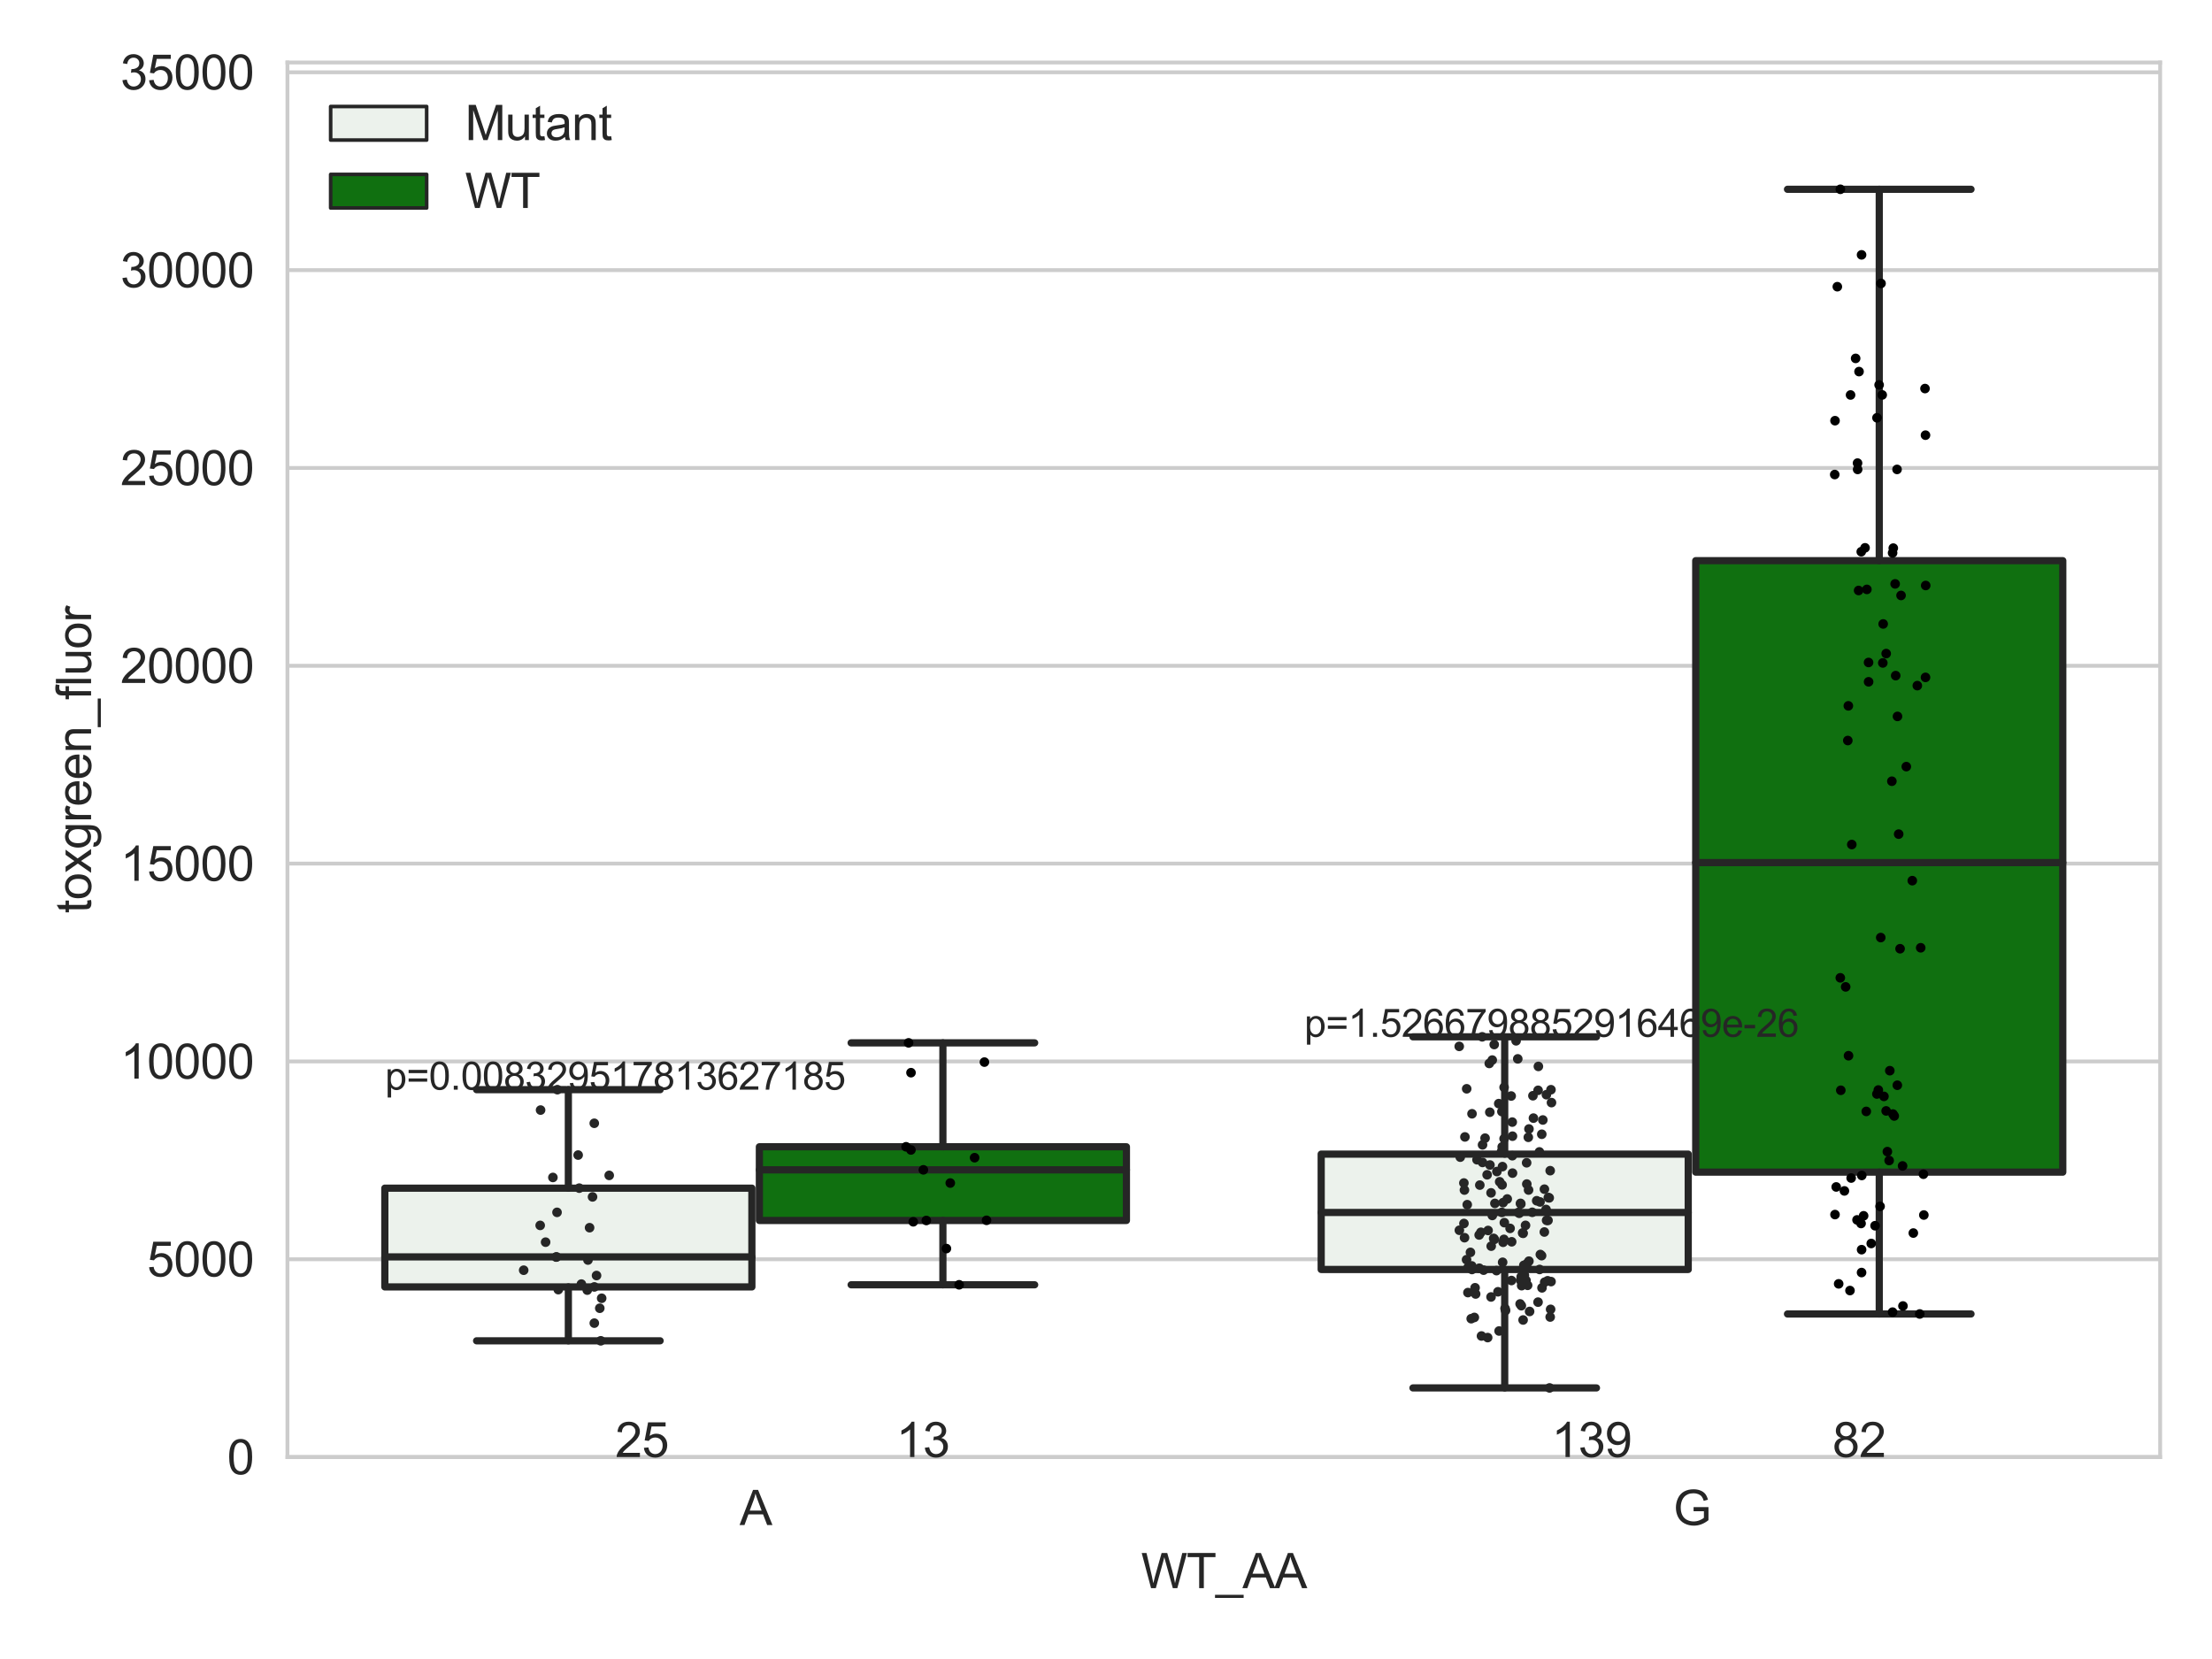 <?xml version="1.0" encoding="utf-8" standalone="no"?>
<!DOCTYPE svg PUBLIC "-//W3C//DTD SVG 1.1//EN"
  "http://www.w3.org/Graphics/SVG/1.1/DTD/svg11.dtd">
<svg xmlns:xlink="http://www.w3.org/1999/xlink" width="460.8pt" height="345.6pt" viewBox="0 0 460.8 345.6" xmlns="http://www.w3.org/2000/svg" version="1.1">
 <defs>
  <style type="text/css">*{stroke-linejoin: round; stroke-linecap: butt}</style>
 </defs>
 <g id="figure_1">
  <g id="patch_1">
   <path d="M 0 345.6 
L 460.8 345.6 
L 460.8 0 
L 0 0 
z
" style="fill: #ffffff"/>
  </g>
  <g id="axes_1">
   <g id="patch_2">
    <path d="M 59.881 303.539 
L 450 303.539 
L 450 13.023 
L 59.881 13.023 
z
" style="fill: #ffffff"/>
   </g>
   <g id="matplotlib.axis_1">
    <g id="xtick_1">
     <g id="text_1">
      <!-- A -->
      <g style="fill: #262626" transform="translate(154.076 317.697)scale(0.1 -0.1)">
       <defs>
        <path id="ArialMT-41" d="M -9 0 
L 1750 4581 
L 2403 4581 
L 4278 0 
L 3588 0 
L 3053 1388 
L 1138 1388 
L 634 0 
L -9 0 
z
M 1313 1881 
L 2866 1881 
L 2388 3150 
Q 2169 3728 2063 4100 
Q 1975 3659 1816 3225 
L 1313 1881 
z
" transform="scale(0.016)"/>
       </defs>
       <use xlink:href="#ArialMT-41"/>
      </g>
     </g>
    </g>
    <g id="xtick_2">
     <g id="text_2">
      <!-- G -->
      <g style="fill: #262626" transform="translate(348.581 317.697)scale(0.1 -0.1)">
       <defs>
        <path id="ArialMT-47" d="M 2638 1797 
L 2638 2334 
L 4578 2338 
L 4578 638 
Q 4131 281 3656 101 
Q 3181 -78 2681 -78 
Q 2006 -78 1454 211 
Q 903 500 622 1047 
Q 341 1594 341 2269 
Q 341 2938 620 3517 
Q 900 4097 1425 4378 
Q 1950 4659 2634 4659 
Q 3131 4659 3532 4498 
Q 3934 4338 4162 4050 
Q 4391 3763 4509 3300 
L 3963 3150 
Q 3859 3500 3706 3700 
Q 3553 3900 3268 4020 
Q 2984 4141 2638 4141 
Q 2222 4141 1919 4014 
Q 1616 3888 1430 3681 
Q 1244 3475 1141 3228 
Q 966 2803 966 2306 
Q 966 1694 1177 1281 
Q 1388 869 1791 669 
Q 2194 469 2647 469 
Q 3041 469 3416 620 
Q 3791 772 3984 944 
L 3984 1797 
L 2638 1797 
z
" transform="scale(0.016)"/>
       </defs>
       <use xlink:href="#ArialMT-47"/>
      </g>
     </g>
    </g>
    <g id="text_3">
     <!-- WT_AA -->
     <g style="fill: #262626" transform="translate(237.716 330.842)scale(0.1 -0.1)">
      <defs>
       <path id="ArialMT-57" d="M 1294 0 
L 78 4581 
L 700 4581 
L 1397 1578 
Q 1509 1106 1591 641 
Q 1766 1375 1797 1488 
L 2669 4581 
L 3400 4581 
L 4056 2263 
Q 4303 1400 4413 641 
Q 4500 1075 4641 1638 
L 5359 4581 
L 5969 4581 
L 4713 0 
L 4128 0 
L 3163 3491 
Q 3041 3928 3019 4028 
Q 2947 3713 2884 3491 
L 1913 0 
L 1294 0 
z
" transform="scale(0.016)"/>
       <path id="ArialMT-54" d="M 1659 0 
L 1659 4041 
L 150 4041 
L 150 4581 
L 3781 4581 
L 3781 4041 
L 2266 4041 
L 2266 0 
L 1659 0 
z
" transform="scale(0.016)"/>
       <path id="ArialMT-5f" d="M -97 -1272 
L -97 -866 
L 3631 -866 
L 3631 -1272 
L -97 -1272 
z
" transform="scale(0.016)"/>
      </defs>
      <use xlink:href="#ArialMT-57"/>
      <use xlink:href="#ArialMT-54" x="94.385"/>
      <use xlink:href="#ArialMT-5f" x="155.469"/>
      <use xlink:href="#ArialMT-41" x="211.084"/>
      <use xlink:href="#ArialMT-41" x="277.783"/>
     </g>
    </g>
   </g>
   <g id="matplotlib.axis_2">
    <g id="ytick_1">
     <g id="line2d_1">
      <path d="M 59.881 303.539 
L 450 303.539 
" clip-path="url(#p3d0e65ea8f)" style="fill: none; stroke: #cccccc; stroke-width: 0.8; stroke-linecap: round"/>
     </g>
     <g id="text_4">
      <!-- 0 -->
      <g style="fill: #262626" transform="translate(47.32 307.118)scale(0.1 -0.1)">
       <defs>
        <path id="ArialMT-30" d="M 266 2259 
Q 266 3072 433 3567 
Q 600 4063 929 4331 
Q 1259 4600 1759 4600 
Q 2128 4600 2406 4451 
Q 2684 4303 2865 4023 
Q 3047 3744 3150 3342 
Q 3253 2941 3253 2259 
Q 3253 1453 3087 958 
Q 2922 463 2592 192 
Q 2263 -78 1759 -78 
Q 1097 -78 719 397 
Q 266 969 266 2259 
z
M 844 2259 
Q 844 1131 1108 757 
Q 1372 384 1759 384 
Q 2147 384 2411 759 
Q 2675 1134 2675 2259 
Q 2675 3391 2411 3762 
Q 2147 4134 1753 4134 
Q 1366 4134 1134 3806 
Q 844 3388 844 2259 
z
" transform="scale(0.016)"/>
       </defs>
       <use xlink:href="#ArialMT-30"/>
      </g>
     </g>
    </g>
    <g id="ytick_2">
     <g id="line2d_2">
      <path d="M 59.881 262.328 
L 450 262.328 
" clip-path="url(#p3d0e65ea8f)" style="fill: none; stroke: #cccccc; stroke-width: 0.8; stroke-linecap: round"/>
     </g>
     <g id="text_5">
      <!-- 5000 -->
      <g style="fill: #262626" transform="translate(30.637 265.906)scale(0.1 -0.1)">
       <defs>
        <path id="ArialMT-35" d="M 266 1200 
L 856 1250 
Q 922 819 1161 601 
Q 1400 384 1738 384 
Q 2144 384 2425 690 
Q 2706 997 2706 1503 
Q 2706 1984 2436 2262 
Q 2166 2541 1728 2541 
Q 1456 2541 1237 2417 
Q 1019 2294 894 2097 
L 366 2166 
L 809 4519 
L 3088 4519 
L 3088 3981 
L 1259 3981 
L 1013 2750 
Q 1425 3038 1878 3038 
Q 2478 3038 2890 2622 
Q 3303 2206 3303 1553 
Q 3303 931 2941 478 
Q 2500 -78 1738 -78 
Q 1113 -78 717 272 
Q 322 622 266 1200 
z
" transform="scale(0.016)"/>
       </defs>
       <use xlink:href="#ArialMT-35"/>
       <use xlink:href="#ArialMT-30" x="55.615"/>
       <use xlink:href="#ArialMT-30" x="111.23"/>
       <use xlink:href="#ArialMT-30" x="166.846"/>
      </g>
     </g>
    </g>
    <g id="ytick_3">
     <g id="line2d_3">
      <path d="M 59.881 221.116 
L 450 221.116 
" clip-path="url(#p3d0e65ea8f)" style="fill: none; stroke: #cccccc; stroke-width: 0.8; stroke-linecap: round"/>
     </g>
     <g id="text_6">
      <!-- 10000 -->
      <g style="fill: #262626" transform="translate(25.077 224.695)scale(0.1 -0.1)">
       <defs>
        <path id="ArialMT-31" d="M 2384 0 
L 1822 0 
L 1822 3584 
Q 1619 3391 1289 3197 
Q 959 3003 697 2906 
L 697 3450 
Q 1169 3672 1522 3987 
Q 1875 4303 2022 4600 
L 2384 4600 
L 2384 0 
z
" transform="scale(0.016)"/>
       </defs>
       <use xlink:href="#ArialMT-31"/>
       <use xlink:href="#ArialMT-30" x="55.615"/>
       <use xlink:href="#ArialMT-30" x="111.23"/>
       <use xlink:href="#ArialMT-30" x="166.846"/>
       <use xlink:href="#ArialMT-30" x="222.461"/>
      </g>
     </g>
    </g>
    <g id="ytick_4">
     <g id="line2d_4">
      <path d="M 59.881 179.905 
L 450 179.905 
" clip-path="url(#p3d0e65ea8f)" style="fill: none; stroke: #cccccc; stroke-width: 0.8; stroke-linecap: round"/>
     </g>
     <g id="text_7">
      <!-- 15000 -->
      <g style="fill: #262626" transform="translate(25.077 183.484)scale(0.1 -0.1)">
       <use xlink:href="#ArialMT-31"/>
       <use xlink:href="#ArialMT-35" x="55.615"/>
       <use xlink:href="#ArialMT-30" x="111.23"/>
       <use xlink:href="#ArialMT-30" x="166.846"/>
       <use xlink:href="#ArialMT-30" x="222.461"/>
      </g>
     </g>
    </g>
    <g id="ytick_5">
     <g id="line2d_5">
      <path d="M 59.881 138.694 
L 450 138.694 
" clip-path="url(#p3d0e65ea8f)" style="fill: none; stroke: #cccccc; stroke-width: 0.8; stroke-linecap: round"/>
     </g>
     <g id="text_8">
      <!-- 20000 -->
      <g style="fill: #262626" transform="translate(25.077 142.273)scale(0.1 -0.1)">
       <defs>
        <path id="ArialMT-32" d="M 3222 541 
L 3222 0 
L 194 0 
Q 188 203 259 391 
Q 375 700 629 1000 
Q 884 1300 1366 1694 
Q 2113 2306 2375 2664 
Q 2638 3022 2638 3341 
Q 2638 3675 2398 3904 
Q 2159 4134 1775 4134 
Q 1369 4134 1125 3890 
Q 881 3647 878 3216 
L 300 3275 
Q 359 3922 746 4261 
Q 1134 4600 1788 4600 
Q 2447 4600 2831 4234 
Q 3216 3869 3216 3328 
Q 3216 3053 3103 2787 
Q 2991 2522 2730 2228 
Q 2469 1934 1863 1422 
Q 1356 997 1212 845 
Q 1069 694 975 541 
L 3222 541 
z
" transform="scale(0.016)"/>
       </defs>
       <use xlink:href="#ArialMT-32"/>
       <use xlink:href="#ArialMT-30" x="55.615"/>
       <use xlink:href="#ArialMT-30" x="111.23"/>
       <use xlink:href="#ArialMT-30" x="166.846"/>
       <use xlink:href="#ArialMT-30" x="222.461"/>
      </g>
     </g>
    </g>
    <g id="ytick_6">
     <g id="line2d_6">
      <path d="M 59.881 97.483 
L 450 97.483 
" clip-path="url(#p3d0e65ea8f)" style="fill: none; stroke: #cccccc; stroke-width: 0.8; stroke-linecap: round"/>
     </g>
     <g id="text_9">
      <!-- 25000 -->
      <g style="fill: #262626" transform="translate(25.077 101.062)scale(0.1 -0.1)">
       <use xlink:href="#ArialMT-32"/>
       <use xlink:href="#ArialMT-35" x="55.615"/>
       <use xlink:href="#ArialMT-30" x="111.23"/>
       <use xlink:href="#ArialMT-30" x="166.846"/>
       <use xlink:href="#ArialMT-30" x="222.461"/>
      </g>
     </g>
    </g>
    <g id="ytick_7">
     <g id="line2d_7">
      <path d="M 59.881 56.271 
L 450 56.271 
" clip-path="url(#p3d0e65ea8f)" style="fill: none; stroke: #cccccc; stroke-width: 0.8; stroke-linecap: round"/>
     </g>
     <g id="text_10">
      <!-- 30000 -->
      <g style="fill: #262626" transform="translate(25.077 59.85)scale(0.1 -0.1)">
       <defs>
        <path id="ArialMT-33" d="M 269 1209 
L 831 1284 
Q 928 806 1161 595 
Q 1394 384 1728 384 
Q 2125 384 2398 659 
Q 2672 934 2672 1341 
Q 2672 1728 2419 1979 
Q 2166 2231 1775 2231 
Q 1616 2231 1378 2169 
L 1441 2663 
Q 1497 2656 1531 2656 
Q 1891 2656 2178 2843 
Q 2466 3031 2466 3422 
Q 2466 3731 2256 3934 
Q 2047 4138 1716 4138 
Q 1388 4138 1169 3931 
Q 950 3725 888 3313 
L 325 3413 
Q 428 3978 793 4289 
Q 1159 4600 1703 4600 
Q 2078 4600 2393 4439 
Q 2709 4278 2876 4000 
Q 3044 3722 3044 3409 
Q 3044 3113 2884 2869 
Q 2725 2625 2413 2481 
Q 2819 2388 3044 2092 
Q 3269 1797 3269 1353 
Q 3269 753 2831 336 
Q 2394 -81 1725 -81 
Q 1122 -81 723 278 
Q 325 638 269 1209 
z
" transform="scale(0.016)"/>
       </defs>
       <use xlink:href="#ArialMT-33"/>
       <use xlink:href="#ArialMT-30" x="55.615"/>
       <use xlink:href="#ArialMT-30" x="111.23"/>
       <use xlink:href="#ArialMT-30" x="166.846"/>
       <use xlink:href="#ArialMT-30" x="222.461"/>
      </g>
     </g>
    </g>
    <g id="ytick_8">
     <g id="line2d_8">
      <path d="M 59.881 15.06 
L 450 15.06 
" clip-path="url(#p3d0e65ea8f)" style="fill: none; stroke: #cccccc; stroke-width: 0.8; stroke-linecap: round"/>
     </g>
     <g id="text_11">
      <!-- 35000 -->
      <g style="fill: #262626" transform="translate(25.077 18.639)scale(0.1 -0.1)">
       <use xlink:href="#ArialMT-33"/>
       <use xlink:href="#ArialMT-35" x="55.615"/>
       <use xlink:href="#ArialMT-30" x="111.23"/>
       <use xlink:href="#ArialMT-30" x="166.846"/>
       <use xlink:href="#ArialMT-30" x="222.461"/>
      </g>
     </g>
    </g>
    <g id="text_12">
     <!-- toxgreen_fluor -->
     <g style="fill: #262626" transform="translate(18.972 190.243)rotate(-90)scale(0.1 -0.1)">
      <defs>
       <path id="ArialMT-74" d="M 1650 503 
L 1731 6 
Q 1494 -44 1306 -44 
Q 1000 -44 831 53 
Q 663 150 594 308 
Q 525 466 525 972 
L 525 2881 
L 113 2881 
L 113 3319 
L 525 3319 
L 525 4141 
L 1084 4478 
L 1084 3319 
L 1650 3319 
L 1650 2881 
L 1084 2881 
L 1084 941 
Q 1084 700 1114 631 
Q 1144 563 1211 522 
Q 1278 481 1403 481 
Q 1497 481 1650 503 
z
" transform="scale(0.016)"/>
       <path id="ArialMT-6f" d="M 213 1659 
Q 213 2581 725 3025 
Q 1153 3394 1769 3394 
Q 2453 3394 2887 2945 
Q 3322 2497 3322 1706 
Q 3322 1066 3130 698 
Q 2938 331 2570 128 
Q 2203 -75 1769 -75 
Q 1072 -75 642 372 
Q 213 819 213 1659 
z
M 791 1659 
Q 791 1022 1069 705 
Q 1347 388 1769 388 
Q 2188 388 2466 706 
Q 2744 1025 2744 1678 
Q 2744 2294 2464 2611 
Q 2184 2928 1769 2928 
Q 1347 2928 1069 2612 
Q 791 2297 791 1659 
z
" transform="scale(0.016)"/>
       <path id="ArialMT-78" d="M 47 0 
L 1259 1725 
L 138 3319 
L 841 3319 
L 1350 2541 
Q 1494 2319 1581 2169 
Q 1719 2375 1834 2534 
L 2394 3319 
L 3066 3319 
L 1919 1756 
L 3153 0 
L 2463 0 
L 1781 1031 
L 1600 1309 
L 728 0 
L 47 0 
z
" transform="scale(0.016)"/>
       <path id="ArialMT-67" d="M 319 -275 
L 866 -356 
Q 900 -609 1056 -725 
Q 1266 -881 1628 -881 
Q 2019 -881 2231 -725 
Q 2444 -569 2519 -288 
Q 2563 -116 2559 434 
Q 2191 0 1641 0 
Q 956 0 581 494 
Q 206 988 206 1678 
Q 206 2153 378 2554 
Q 550 2956 876 3175 
Q 1203 3394 1644 3394 
Q 2231 3394 2613 2919 
L 2613 3319 
L 3131 3319 
L 3131 450 
Q 3131 -325 2973 -648 
Q 2816 -972 2473 -1159 
Q 2131 -1347 1631 -1347 
Q 1038 -1347 672 -1080 
Q 306 -813 319 -275 
z
M 784 1719 
Q 784 1066 1043 766 
Q 1303 466 1694 466 
Q 2081 466 2343 764 
Q 2606 1063 2606 1700 
Q 2606 2309 2336 2618 
Q 2066 2928 1684 2928 
Q 1309 2928 1046 2623 
Q 784 2319 784 1719 
z
" transform="scale(0.016)"/>
       <path id="ArialMT-72" d="M 416 0 
L 416 3319 
L 922 3319 
L 922 2816 
Q 1116 3169 1280 3281 
Q 1444 3394 1641 3394 
Q 1925 3394 2219 3213 
L 2025 2691 
Q 1819 2813 1613 2813 
Q 1428 2813 1281 2702 
Q 1134 2591 1072 2394 
Q 978 2094 978 1738 
L 978 0 
L 416 0 
z
" transform="scale(0.016)"/>
       <path id="ArialMT-65" d="M 2694 1069 
L 3275 997 
Q 3138 488 2766 206 
Q 2394 -75 1816 -75 
Q 1088 -75 661 373 
Q 234 822 234 1631 
Q 234 2469 665 2931 
Q 1097 3394 1784 3394 
Q 2450 3394 2872 2941 
Q 3294 2488 3294 1666 
Q 3294 1616 3291 1516 
L 816 1516 
Q 847 969 1125 678 
Q 1403 388 1819 388 
Q 2128 388 2347 550 
Q 2566 713 2694 1069 
z
M 847 1978 
L 2700 1978 
Q 2663 2397 2488 2606 
Q 2219 2931 1791 2931 
Q 1403 2931 1139 2672 
Q 875 2413 847 1978 
z
" transform="scale(0.016)"/>
       <path id="ArialMT-6e" d="M 422 0 
L 422 3319 
L 928 3319 
L 928 2847 
Q 1294 3394 1984 3394 
Q 2284 3394 2536 3286 
Q 2788 3178 2913 3003 
Q 3038 2828 3088 2588 
Q 3119 2431 3119 2041 
L 3119 0 
L 2556 0 
L 2556 2019 
Q 2556 2363 2490 2533 
Q 2425 2703 2258 2804 
Q 2091 2906 1866 2906 
Q 1506 2906 1245 2678 
Q 984 2450 984 1813 
L 984 0 
L 422 0 
z
" transform="scale(0.016)"/>
       <path id="ArialMT-66" d="M 556 0 
L 556 2881 
L 59 2881 
L 59 3319 
L 556 3319 
L 556 3672 
Q 556 4006 616 4169 
Q 697 4388 901 4523 
Q 1106 4659 1475 4659 
Q 1713 4659 2000 4603 
L 1916 4113 
Q 1741 4144 1584 4144 
Q 1328 4144 1222 4034 
Q 1116 3925 1116 3625 
L 1116 3319 
L 1763 3319 
L 1763 2881 
L 1116 2881 
L 1116 0 
L 556 0 
z
" transform="scale(0.016)"/>
       <path id="ArialMT-6c" d="M 409 0 
L 409 4581 
L 972 4581 
L 972 0 
L 409 0 
z
" transform="scale(0.016)"/>
       <path id="ArialMT-75" d="M 2597 0 
L 2597 488 
Q 2209 -75 1544 -75 
Q 1250 -75 995 37 
Q 741 150 617 320 
Q 494 491 444 738 
Q 409 903 409 1263 
L 409 3319 
L 972 3319 
L 972 1478 
Q 972 1038 1006 884 
Q 1059 663 1231 536 
Q 1403 409 1656 409 
Q 1909 409 2131 539 
Q 2353 669 2445 892 
Q 2538 1116 2538 1541 
L 2538 3319 
L 3100 3319 
L 3100 0 
L 2597 0 
z
" transform="scale(0.016)"/>
      </defs>
      <use xlink:href="#ArialMT-74"/>
      <use xlink:href="#ArialMT-6f" x="27.783"/>
      <use xlink:href="#ArialMT-78" x="83.398"/>
      <use xlink:href="#ArialMT-67" x="133.398"/>
      <use xlink:href="#ArialMT-72" x="189.014"/>
      <use xlink:href="#ArialMT-65" x="222.314"/>
      <use xlink:href="#ArialMT-65" x="277.93"/>
      <use xlink:href="#ArialMT-6e" x="333.545"/>
      <use xlink:href="#ArialMT-5f" x="389.16"/>
      <use xlink:href="#ArialMT-66" x="444.775"/>
      <use xlink:href="#ArialMT-6c" x="472.559"/>
      <use xlink:href="#ArialMT-75" x="494.775"/>
      <use xlink:href="#ArialMT-6f" x="550.391"/>
      <use xlink:href="#ArialMT-72" x="606.006"/>
     </g>
    </g>
   </g>
   <g id="patch_3">
    <path d="M 80.167 268.089 
L 156.631 268.089 
L 156.631 247.512 
L 80.167 247.512 
L 80.167 268.089 
z
" clip-path="url(#p3d0e65ea8f)" style="fill: #ecf2ec; stroke: #262626; stroke-width: 1.5; stroke-linejoin: miter"/>
   </g>
   <g id="patch_4">
    <path d="M 158.191 254.248 
L 234.654 254.248 
L 234.654 238.895 
L 158.191 238.895 
L 158.191 254.248 
z
" clip-path="url(#p3d0e65ea8f)" style="fill: #107010; stroke: #262626; stroke-width: 1.5; stroke-linejoin: miter"/>
   </g>
   <g id="patch_5">
    <path d="M 275.227 264.456 
L 351.69 264.456 
L 351.69 240.423 
L 275.227 240.423 
L 275.227 264.456 
z
" clip-path="url(#p3d0e65ea8f)" style="fill: #ecf2ec; stroke: #262626; stroke-width: 1.5; stroke-linejoin: miter"/>
   </g>
   <g id="patch_6">
    <path d="M 353.251 244.18 
L 429.714 244.18 
L 429.714 116.797 
L 353.251 116.797 
L 353.251 244.18 
z
" clip-path="url(#p3d0e65ea8f)" style="fill: #107010; stroke: #262626; stroke-width: 1.5; stroke-linejoin: miter"/>
   </g>
   <g id="patch_7">
    <path d="M 157.411 303.539 
L 157.411 303.539 
L 157.411 303.539 
L 157.411 303.539 
z
" clip-path="url(#p3d0e65ea8f)" style="fill: #ecf2ec; stroke: #262626; stroke-width: 0.75; stroke-linejoin: miter"/>
   </g>
   <g id="patch_8">
    <path d="M 157.411 303.539 
L 157.411 303.539 
L 157.411 303.539 
L 157.411 303.539 
z
" clip-path="url(#p3d0e65ea8f)" style="fill: #107010; stroke: #262626; stroke-width: 0.75; stroke-linejoin: miter"/>
   </g>
   <g id="PathCollection_1"/>
   <g id="PathCollection_2"/>
   <g id="line2d_9">
    <path d="M 118.399 268.089 
L 118.399 279.314 
" clip-path="url(#p3d0e65ea8f)" style="fill: none; stroke: #262626; stroke-width: 1.5; stroke-linecap: round"/>
   </g>
   <g id="line2d_10">
    <path d="M 118.399 247.512 
L 118.399 227 
" clip-path="url(#p3d0e65ea8f)" style="fill: none; stroke: #262626; stroke-width: 1.5; stroke-linecap: round"/>
   </g>
   <g id="line2d_11">
    <path d="M 99.283 279.314 
L 137.515 279.314 
" clip-path="url(#p3d0e65ea8f)" style="fill: none; stroke: #262626; stroke-width: 1.5; stroke-linecap: round"/>
   </g>
   <g id="line2d_12">
    <path d="M 99.283 227 
L 137.515 227 
" clip-path="url(#p3d0e65ea8f)" style="fill: none; stroke: #262626; stroke-width: 1.5; stroke-linecap: round"/>
   </g>
   <g id="line2d_13"/>
   <g id="line2d_14">
    <path d="M 196.423 254.248 
L 196.423 267.644 
" clip-path="url(#p3d0e65ea8f)" style="fill: none; stroke: #262626; stroke-width: 1.5; stroke-linecap: round"/>
   </g>
   <g id="line2d_15">
    <path d="M 196.423 238.895 
L 196.423 217.246 
" clip-path="url(#p3d0e65ea8f)" style="fill: none; stroke: #262626; stroke-width: 1.5; stroke-linecap: round"/>
   </g>
   <g id="line2d_16">
    <path d="M 177.307 267.644 
L 215.539 267.644 
" clip-path="url(#p3d0e65ea8f)" style="fill: none; stroke: #262626; stroke-width: 1.5; stroke-linecap: round"/>
   </g>
   <g id="line2d_17">
    <path d="M 177.307 217.246 
L 215.539 217.246 
" clip-path="url(#p3d0e65ea8f)" style="fill: none; stroke: #262626; stroke-width: 1.5; stroke-linecap: round"/>
   </g>
   <g id="line2d_18"/>
   <g id="line2d_19">
    <path d="M 313.458 264.456 
L 313.458 289.129 
" clip-path="url(#p3d0e65ea8f)" style="fill: none; stroke: #262626; stroke-width: 1.5; stroke-linecap: round"/>
   </g>
   <g id="line2d_20">
    <path d="M 313.458 240.423 
L 313.458 215.989 
" clip-path="url(#p3d0e65ea8f)" style="fill: none; stroke: #262626; stroke-width: 1.5; stroke-linecap: round"/>
   </g>
   <g id="line2d_21">
    <path d="M 294.343 289.129 
L 332.574 289.129 
" clip-path="url(#p3d0e65ea8f)" style="fill: none; stroke: #262626; stroke-width: 1.5; stroke-linecap: round"/>
   </g>
   <g id="line2d_22">
    <path d="M 294.343 215.989 
L 332.574 215.989 
" clip-path="url(#p3d0e65ea8f)" style="fill: none; stroke: #262626; stroke-width: 1.5; stroke-linecap: round"/>
   </g>
   <g id="line2d_23"/>
   <g id="line2d_24">
    <path d="M 391.482 244.18 
L 391.482 273.724 
" clip-path="url(#p3d0e65ea8f)" style="fill: none; stroke: #262626; stroke-width: 1.5; stroke-linecap: round"/>
   </g>
   <g id="line2d_25">
    <path d="M 391.482 116.797 
L 391.482 39.433 
" clip-path="url(#p3d0e65ea8f)" style="fill: none; stroke: #262626; stroke-width: 1.5; stroke-linecap: round"/>
   </g>
   <g id="line2d_26">
    <path d="M 372.366 273.724 
L 410.598 273.724 
" clip-path="url(#p3d0e65ea8f)" style="fill: none; stroke: #262626; stroke-width: 1.5; stroke-linecap: round"/>
   </g>
   <g id="line2d_27">
    <path d="M 372.366 39.433 
L 410.598 39.433 
" clip-path="url(#p3d0e65ea8f)" style="fill: none; stroke: #262626; stroke-width: 1.5; stroke-linecap: round"/>
   </g>
   <g id="line2d_28"/>
   <g id="line2d_29">
    <path d="M 80.167 261.838 
L 156.631 261.838 
" clip-path="url(#p3d0e65ea8f)" style="fill: none; stroke: #262626; stroke-width: 1.5; stroke-linecap: round"/>
   </g>
   <g id="line2d_30">
    <path d="M 158.191 243.701 
L 234.654 243.701 
" clip-path="url(#p3d0e65ea8f)" style="fill: none; stroke: #262626; stroke-width: 1.5; stroke-linecap: round"/>
   </g>
   <g id="line2d_31">
    <path d="M 275.227 252.581 
L 351.69 252.581 
" clip-path="url(#p3d0e65ea8f)" style="fill: none; stroke: #262626; stroke-width: 1.5; stroke-linecap: round"/>
   </g>
   <g id="line2d_32">
    <path d="M 353.251 179.694 
L 429.714 179.694 
" clip-path="url(#p3d0e65ea8f)" style="fill: none; stroke: #262626; stroke-width: 1.5; stroke-linecap: round"/>
   </g>
   <g id="patch_9">
    <path d="M 59.881 303.539 
L 59.881 13.023 
" style="fill: none; stroke: #cccccc; stroke-width: 0.8; stroke-linejoin: miter; stroke-linecap: square"/>
   </g>
   <g id="patch_10">
    <path d="M 450 303.539 
L 450 13.023 
" style="fill: none; stroke: #cccccc; stroke-width: 0.8; stroke-linejoin: miter; stroke-linecap: square"/>
   </g>
   <g id="patch_11">
    <path d="M 59.881 303.539 
L 450 303.539 
" style="fill: none; stroke: #cccccc; stroke-width: 0.8; stroke-linejoin: miter; stroke-linecap: square"/>
   </g>
   <g id="patch_12">
    <path d="M 59.881 13.023 
L 450 13.023 
" style="fill: none; stroke: #cccccc; stroke-width: 0.8; stroke-linejoin: miter; stroke-linecap: square"/>
   </g>
   <g id="PathCollection_3">
    <defs>
     <path id="C0_0_987a32057a" d="M 0 1 
C 0.265 1 0.52 0.895 0.707 0.707 
C 0.895 0.52 1 0.265 1 -0 
C 1 -0.265 0.895 -0.52 0.707 -0.707 
C 0.52 -0.895 0.265 -1 0 -1 
C -0.265 -1 -0.52 -0.895 -0.707 -0.707 
C -0.895 -0.52 -1 -0.265 -1 0 
C -1 0.265 -0.895 0.52 -0.707 0.707 
C -0.52 0.895 -0.265 1 0 1 
z
"/>
    </defs>
    <g clip-path="url(#p3d0e65ea8f)">
     <use xlink:href="#C0_0_987a32057a" x="112.613" y="231.248" style="fill: #262626"/>
    </g>
    <g clip-path="url(#p3d0e65ea8f)">
     <use xlink:href="#C0_0_987a32057a" x="125.15" y="279.314" style="fill: #262626"/>
    </g>
    <g clip-path="url(#p3d0e65ea8f)">
     <use xlink:href="#C0_0_987a32057a" x="115.179" y="245.286" style="fill: #262626"/>
    </g>
    <g clip-path="url(#p3d0e65ea8f)">
     <use xlink:href="#C0_0_987a32057a" x="123.807" y="275.633" style="fill: #262626"/>
    </g>
    <g clip-path="url(#p3d0e65ea8f)">
     <use xlink:href="#C0_0_987a32057a" x="115.851" y="261.87" style="fill: #262626"/>
    </g>
    <g clip-path="url(#p3d0e65ea8f)">
     <use xlink:href="#C0_0_987a32057a" x="109.093" y="264.608" style="fill: #262626"/>
    </g>
    <g clip-path="url(#p3d0e65ea8f)">
     <use xlink:href="#C0_0_987a32057a" x="121.116" y="267.5" style="fill: #262626"/>
    </g>
    <g clip-path="url(#p3d0e65ea8f)">
     <use xlink:href="#C0_0_987a32057a" x="113.659" y="258.765" style="fill: #262626"/>
    </g>
    <g clip-path="url(#p3d0e65ea8f)">
     <use xlink:href="#C0_0_987a32057a" x="123.437" y="249.335" style="fill: #262626"/>
    </g>
    <g clip-path="url(#p3d0e65ea8f)">
     <use xlink:href="#C0_0_987a32057a" x="112.531" y="255.272" style="fill: #262626"/>
    </g>
    <g clip-path="url(#p3d0e65ea8f)">
     <use xlink:href="#C0_0_987a32057a" x="116.11" y="227" style="fill: #262626"/>
    </g>
    <g clip-path="url(#p3d0e65ea8f)">
     <use xlink:href="#C0_0_987a32057a" x="125.338" y="270.452" style="fill: #262626"/>
    </g>
    <g clip-path="url(#p3d0e65ea8f)">
     <use xlink:href="#C0_0_987a32057a" x="122.82" y="255.751" style="fill: #262626"/>
    </g>
    <g clip-path="url(#p3d0e65ea8f)">
     <use xlink:href="#C0_0_987a32057a" x="124.27" y="265.716" style="fill: #262626"/>
    </g>
    <g clip-path="url(#p3d0e65ea8f)">
     <use xlink:href="#C0_0_987a32057a" x="126.909" y="244.854" style="fill: #262626"/>
    </g>
    <g clip-path="url(#p3d0e65ea8f)">
     <use xlink:href="#C0_0_987a32057a" x="123.812" y="268.089" style="fill: #262626"/>
    </g>
    <g clip-path="url(#p3d0e65ea8f)">
     <use xlink:href="#C0_0_987a32057a" x="122.484" y="262.488" style="fill: #262626"/>
    </g>
    <g clip-path="url(#p3d0e65ea8f)">
     <use xlink:href="#C0_0_987a32057a" x="120.438" y="240.621" style="fill: #262626"/>
    </g>
    <g clip-path="url(#p3d0e65ea8f)">
     <use xlink:href="#C0_0_987a32057a" x="124.945" y="272.529" style="fill: #262626"/>
    </g>
    <g clip-path="url(#p3d0e65ea8f)">
     <use xlink:href="#C0_0_987a32057a" x="122.339" y="268.754" style="fill: #262626"/>
    </g>
    <g clip-path="url(#p3d0e65ea8f)">
     <use xlink:href="#C0_0_987a32057a" x="120.667" y="247.512" style="fill: #262626"/>
    </g>
    <g clip-path="url(#p3d0e65ea8f)">
     <use xlink:href="#C0_0_987a32057a" x="116.039" y="252.554" style="fill: #262626"/>
    </g>
    <g clip-path="url(#p3d0e65ea8f)">
     <use xlink:href="#C0_0_987a32057a" x="116.303" y="268.654" style="fill: #262626"/>
    </g>
    <g clip-path="url(#p3d0e65ea8f)">
     <use xlink:href="#C0_0_987a32057a" x="115.94" y="261.838" style="fill: #262626"/>
    </g>
    <g clip-path="url(#p3d0e65ea8f)">
     <use xlink:href="#C0_0_987a32057a" x="123.798" y="233.999" style="fill: #262626"/>
    </g>
   </g>
   <g id="PathCollection_4">
    <defs>
     <path id="C1_0_6ae70bd5b8" d="M 0 1 
C 0.265 1 0.52 0.895 0.707 0.707 
C 0.895 0.52 1 0.265 1 -0 
C 1 -0.265 0.895 -0.52 0.707 -0.707 
C 0.52 -0.895 0.265 -1 0 -1 
C -0.265 -1 -0.52 -0.895 -0.707 -0.707 
C -0.895 -0.52 -1 -0.265 -1 0 
C -1 0.265 -0.895 0.52 -0.707 0.707 
C -0.52 0.895 -0.265 1 0 1 
z
"/>
    </defs>
    <g clip-path="url(#p3d0e65ea8f)">
     <use xlink:href="#C1_0_6ae70bd5b8" x="189.767" y="239.555"/>
    </g>
    <g clip-path="url(#p3d0e65ea8f)">
     <use xlink:href="#C1_0_6ae70bd5b8" x="199.804" y="267.644"/>
    </g>
    <g clip-path="url(#p3d0e65ea8f)">
     <use xlink:href="#C1_0_6ae70bd5b8" x="188.748" y="238.895"/>
    </g>
    <g clip-path="url(#p3d0e65ea8f)">
     <use xlink:href="#C1_0_6ae70bd5b8" x="189.276" y="217.246"/>
    </g>
    <g clip-path="url(#p3d0e65ea8f)">
     <use xlink:href="#C1_0_6ae70bd5b8" x="197.156" y="260.1"/>
    </g>
    <g clip-path="url(#p3d0e65ea8f)">
     <use xlink:href="#C1_0_6ae70bd5b8" x="190.249" y="254.521"/>
    </g>
    <g clip-path="url(#p3d0e65ea8f)">
     <use xlink:href="#C1_0_6ae70bd5b8" x="189.778" y="223.459"/>
    </g>
    <g clip-path="url(#p3d0e65ea8f)">
     <use xlink:href="#C1_0_6ae70bd5b8" x="192.97" y="254.248"/>
    </g>
    <g clip-path="url(#p3d0e65ea8f)">
     <use xlink:href="#C1_0_6ae70bd5b8" x="197.959" y="246.449"/>
    </g>
    <g clip-path="url(#p3d0e65ea8f)">
     <use xlink:href="#C1_0_6ae70bd5b8" x="203.028" y="241.169"/>
    </g>
    <g clip-path="url(#p3d0e65ea8f)">
     <use xlink:href="#C1_0_6ae70bd5b8" x="205.515" y="254.214"/>
    </g>
    <g clip-path="url(#p3d0e65ea8f)">
     <use xlink:href="#C1_0_6ae70bd5b8" x="192.359" y="243.701"/>
    </g>
    <g clip-path="url(#p3d0e65ea8f)">
     <use xlink:href="#C1_0_6ae70bd5b8" x="205.075" y="221.254"/>
    </g>
   </g>
   <g id="PathCollection_5">
    <defs>
     <path id="C2_0_d26f3af0ea" d="M 0 1 
C 0.265 1 0.52 0.895 0.707 0.707 
C 0.895 0.52 1 0.265 1 -0 
C 1 -0.265 0.895 -0.52 0.707 -0.707 
C 0.52 -0.895 0.265 -1 0 -1 
C -0.265 -1 -0.52 -0.895 -0.707 -0.707 
C -0.895 -0.52 -1 -0.265 -1 0 
C -1 0.265 -0.895 0.52 -0.707 0.707 
C -0.52 0.895 -0.265 1 0 1 
z
"/>
    </defs>
    <g clip-path="url(#p3d0e65ea8f)">
     <use xlink:href="#C2_0_d26f3af0ea" x="311.273" y="217.596" style="fill: #262626"/>
    </g>
    <g clip-path="url(#p3d0e65ea8f)">
     <use xlink:href="#C2_0_d26f3af0ea" x="306.647" y="232.019" style="fill: #262626"/>
    </g>
    <g clip-path="url(#p3d0e65ea8f)">
     <use xlink:href="#C2_0_d26f3af0ea" x="318.233" y="267.756" style="fill: #262626"/>
    </g>
    <g clip-path="url(#p3d0e65ea8f)">
     <use xlink:href="#C2_0_d26f3af0ea" x="305.796" y="269.27" style="fill: #262626"/>
    </g>
    <g clip-path="url(#p3d0e65ea8f)">
     <use xlink:href="#C2_0_d26f3af0ea" x="314.86" y="266.755" style="fill: #262626"/>
    </g>
    <g clip-path="url(#p3d0e65ea8f)">
     <use xlink:href="#C2_0_d26f3af0ea" x="313.53" y="272.586" style="fill: #262626"/>
    </g>
    <g clip-path="url(#p3d0e65ea8f)">
     <use xlink:href="#C2_0_d26f3af0ea" x="304.012" y="256.286" style="fill: #262626"/>
    </g>
    <g clip-path="url(#p3d0e65ea8f)">
     <use xlink:href="#C2_0_d26f3af0ea" x="310.878" y="253.203" style="fill: #262626"/>
    </g>
    <g clip-path="url(#p3d0e65ea8f)">
     <use xlink:href="#C2_0_d26f3af0ea" x="319.337" y="228.263" style="fill: #262626"/>
    </g>
    <g clip-path="url(#p3d0e65ea8f)">
     <use xlink:href="#C2_0_d26f3af0ea" x="321.14" y="261.578" style="fill: #262626"/>
    </g>
    <g clip-path="url(#p3d0e65ea8f)">
     <use xlink:href="#C2_0_d26f3af0ea" x="320.125" y="250.137" style="fill: #262626"/>
    </g>
    <g clip-path="url(#p3d0e65ea8f)">
     <use xlink:href="#C2_0_d26f3af0ea" x="312.918" y="246.837" style="fill: #262626"/>
    </g>
    <g clip-path="url(#p3d0e65ea8f)">
     <use xlink:href="#C2_0_d26f3af0ea" x="307.133" y="274.444" style="fill: #262626"/>
    </g>
    <g clip-path="url(#p3d0e65ea8f)">
     <use xlink:href="#C2_0_d26f3af0ea" x="305.172" y="236.841" style="fill: #262626"/>
    </g>
    <g clip-path="url(#p3d0e65ea8f)">
     <use xlink:href="#C2_0_d26f3af0ea" x="308.769" y="215.989" style="fill: #262626"/>
    </g>
    <g clip-path="url(#p3d0e65ea8f)">
     <use xlink:href="#C2_0_d26f3af0ea" x="318.061" y="246.659" style="fill: #262626"/>
    </g>
    <g clip-path="url(#p3d0e65ea8f)">
     <use xlink:href="#C2_0_d26f3af0ea" x="313.333" y="226.514" style="fill: #262626"/>
    </g>
    <g clip-path="url(#p3d0e65ea8f)">
     <use xlink:href="#C2_0_d26f3af0ea" x="312.991" y="243.028" style="fill: #262626"/>
    </g>
    <g clip-path="url(#p3d0e65ea8f)">
     <use xlink:href="#C2_0_d26f3af0ea" x="322.932" y="243.873" style="fill: #262626"/>
    </g>
    <g clip-path="url(#p3d0e65ea8f)">
     <use xlink:href="#C2_0_d26f3af0ea" x="304.966" y="254.874" style="fill: #262626"/>
    </g>
    <g clip-path="url(#p3d0e65ea8f)">
     <use xlink:href="#C2_0_d26f3af0ea" x="317.793" y="255.264" style="fill: #262626"/>
    </g>
    <g clip-path="url(#p3d0e65ea8f)">
     <use xlink:href="#C2_0_d26f3af0ea" x="316.757" y="266.707" style="fill: #262626"/>
    </g>
    <g clip-path="url(#p3d0e65ea8f)">
     <use xlink:href="#C2_0_d26f3af0ea" x="308.842" y="238.494" style="fill: #262626"/>
    </g>
    <g clip-path="url(#p3d0e65ea8f)">
     <use xlink:href="#C2_0_d26f3af0ea" x="312.909" y="239.656" style="fill: #262626"/>
    </g>
    <g clip-path="url(#p3d0e65ea8f)">
     <use xlink:href="#C2_0_d26f3af0ea" x="305.511" y="262.415" style="fill: #262626"/>
    </g>
    <g clip-path="url(#p3d0e65ea8f)">
     <use xlink:href="#C2_0_d26f3af0ea" x="318.428" y="247.904" style="fill: #262626"/>
    </g>
    <g clip-path="url(#p3d0e65ea8f)">
     <use xlink:href="#C2_0_d26f3af0ea" x="317.443" y="263.591" style="fill: #262626"/>
    </g>
    <g clip-path="url(#p3d0e65ea8f)">
     <use xlink:href="#C2_0_d26f3af0ea" x="315.078" y="236.686" style="fill: #262626"/>
    </g>
    <g clip-path="url(#p3d0e65ea8f)">
     <use xlink:href="#C2_0_d26f3af0ea" x="316.819" y="250.81" style="fill: #262626"/>
    </g>
    <g clip-path="url(#p3d0e65ea8f)">
     <use xlink:href="#C2_0_d26f3af0ea" x="314.913" y="258.685" style="fill: #262626"/>
    </g>
    <g clip-path="url(#p3d0e65ea8f)">
     <use xlink:href="#C2_0_d26f3af0ea" x="316.987" y="267.825" style="fill: #262626"/>
    </g>
    <g clip-path="url(#p3d0e65ea8f)">
     <use xlink:href="#C2_0_d26f3af0ea" x="305.089" y="257.835" style="fill: #262626"/>
    </g>
    <g clip-path="url(#p3d0e65ea8f)">
     <use xlink:href="#C2_0_d26f3af0ea" x="315.829" y="216.821" style="fill: #262626"/>
    </g>
    <g clip-path="url(#p3d0e65ea8f)">
     <use xlink:href="#C2_0_d26f3af0ea" x="317.874" y="267.368" style="fill: #262626"/>
    </g>
    <g clip-path="url(#p3d0e65ea8f)">
     <use xlink:href="#C2_0_d26f3af0ea" x="317.896" y="266.732" style="fill: #262626"/>
    </g>
    <g clip-path="url(#p3d0e65ea8f)">
     <use xlink:href="#C2_0_d26f3af0ea" x="303.984" y="217.982" style="fill: #262626"/>
    </g>
    <g clip-path="url(#p3d0e65ea8f)">
     <use xlink:href="#C2_0_d26f3af0ea" x="309.907" y="278.641" style="fill: #262626"/>
    </g>
    <g clip-path="url(#p3d0e65ea8f)">
     <use xlink:href="#C2_0_d26f3af0ea" x="322.8" y="289.129" style="fill: #262626"/>
    </g>
    <g clip-path="url(#p3d0e65ea8f)">
     <use xlink:href="#C2_0_d26f3af0ea" x="322.932" y="274.359" style="fill: #262626"/>
    </g>
    <g clip-path="url(#p3d0e65ea8f)">
     <use xlink:href="#C2_0_d26f3af0ea" x="312.056" y="269.102" style="fill: #262626"/>
    </g>
    <g clip-path="url(#p3d0e65ea8f)">
     <use xlink:href="#C2_0_d26f3af0ea" x="320.725" y="264.453" style="fill: #262626"/>
    </g>
    <g clip-path="url(#p3d0e65ea8f)">
     <use xlink:href="#C2_0_d26f3af0ea" x="310.242" y="221.537" style="fill: #262626"/>
    </g>
    <g clip-path="url(#p3d0e65ea8f)">
     <use xlink:href="#C2_0_d26f3af0ea" x="310.611" y="270.182" style="fill: #262626"/>
    </g>
    <g clip-path="url(#p3d0e65ea8f)">
     <use xlink:href="#C2_0_d26f3af0ea" x="311.418" y="250.692" style="fill: #262626"/>
    </g>
    <g clip-path="url(#p3d0e65ea8f)">
     <use xlink:href="#C2_0_d26f3af0ea" x="312.218" y="229.904" style="fill: #262626"/>
    </g>
    <g clip-path="url(#p3d0e65ea8f)">
     <use xlink:href="#C2_0_d26f3af0ea" x="309.997" y="256.33" style="fill: #262626"/>
    </g>
    <g clip-path="url(#p3d0e65ea8f)">
     <use xlink:href="#C2_0_d26f3af0ea" x="313.298" y="258.184" style="fill: #262626"/>
    </g>
    <g clip-path="url(#p3d0e65ea8f)">
     <use xlink:href="#C2_0_d26f3af0ea" x="312.729" y="240.087" style="fill: #262626"/>
    </g>
    <g clip-path="url(#p3d0e65ea8f)">
     <use xlink:href="#C2_0_d26f3af0ea" x="308.621" y="278.312" style="fill: #262626"/>
    </g>
    <g clip-path="url(#p3d0e65ea8f)">
     <use xlink:href="#C2_0_d26f3af0ea" x="307.69" y="241.593" style="fill: #262626"/>
    </g>
    <g clip-path="url(#p3d0e65ea8f)">
     <use xlink:href="#C2_0_d26f3af0ea" x="316.296" y="252.581" style="fill: #262626"/>
    </g>
    <g clip-path="url(#p3d0e65ea8f)">
     <use xlink:href="#C2_0_d26f3af0ea" x="308.839" y="242.158" style="fill: #262626"/>
    </g>
    <g clip-path="url(#p3d0e65ea8f)">
     <use xlink:href="#C2_0_d26f3af0ea" x="307.285" y="268.265" style="fill: #262626"/>
    </g>
    <g clip-path="url(#p3d0e65ea8f)">
     <use xlink:href="#C2_0_d26f3af0ea" x="321.784" y="267.1" style="fill: #262626"/>
    </g>
    <g clip-path="url(#p3d0e65ea8f)">
     <use xlink:href="#C2_0_d26f3af0ea" x="308.502" y="256.708" style="fill: #262626"/>
    </g>
    <g clip-path="url(#p3d0e65ea8f)">
     <use xlink:href="#C2_0_d26f3af0ea" x="314.58" y="255.895" style="fill: #262626"/>
    </g>
    <g clip-path="url(#p3d0e65ea8f)">
     <use xlink:href="#C2_0_d26f3af0ea" x="310.644" y="259.596" style="fill: #262626"/>
    </g>
    <g clip-path="url(#p3d0e65ea8f)">
     <use xlink:href="#C2_0_d26f3af0ea" x="313.332" y="237.207" style="fill: #262626"/>
    </g>
    <g clip-path="url(#p3d0e65ea8f)">
     <use xlink:href="#C2_0_d26f3af0ea" x="315.029" y="233.753" style="fill: #262626"/>
    </g>
    <g clip-path="url(#p3d0e65ea8f)">
     <use xlink:href="#C2_0_d26f3af0ea" x="318.124" y="263.217" style="fill: #262626"/>
    </g>
    <g clip-path="url(#p3d0e65ea8f)">
     <use xlink:href="#C2_0_d26f3af0ea" x="313.383" y="254.699" style="fill: #262626"/>
    </g>
    <g clip-path="url(#p3d0e65ea8f)">
     <use xlink:href="#C2_0_d26f3af0ea" x="309.795" y="244.73" style="fill: #262626"/>
    </g>
    <g clip-path="url(#p3d0e65ea8f)">
     <use xlink:href="#C2_0_d26f3af0ea" x="312.289" y="277.271" style="fill: #262626"/>
    </g>
    <g clip-path="url(#p3d0e65ea8f)">
     <use xlink:href="#C2_0_d26f3af0ea" x="323.021" y="272.76" style="fill: #262626"/>
    </g>
    <g clip-path="url(#p3d0e65ea8f)">
     <use xlink:href="#C2_0_d26f3af0ea" x="317.56" y="265.653" style="fill: #262626"/>
    </g>
    <g clip-path="url(#p3d0e65ea8f)">
     <use xlink:href="#C2_0_d26f3af0ea" x="312.411" y="246.185" style="fill: #262626"/>
    </g>
    <g clip-path="url(#p3d0e65ea8f)">
     <use xlink:href="#C2_0_d26f3af0ea" x="311.159" y="257.978" style="fill: #262626"/>
    </g>
    <g clip-path="url(#p3d0e65ea8f)">
     <use xlink:href="#C2_0_d26f3af0ea" x="306.318" y="260.893" style="fill: #262626"/>
    </g>
    <g clip-path="url(#p3d0e65ea8f)">
     <use xlink:href="#C2_0_d26f3af0ea" x="322.539" y="249.476" style="fill: #262626"/>
    </g>
    <g clip-path="url(#p3d0e65ea8f)">
     <use xlink:href="#C2_0_d26f3af0ea" x="305.827" y="264.042" style="fill: #262626"/>
    </g>
    <g clip-path="url(#p3d0e65ea8f)">
     <use xlink:href="#C2_0_d26f3af0ea" x="323.203" y="229.693" style="fill: #262626"/>
    </g>
    <g clip-path="url(#p3d0e65ea8f)">
     <use xlink:href="#C2_0_d26f3af0ea" x="311.748" y="264.694" style="fill: #262626"/>
    </g>
    <g clip-path="url(#p3d0e65ea8f)">
     <use xlink:href="#C2_0_d26f3af0ea" x="318.643" y="273.201" style="fill: #262626"/>
    </g>
    <g clip-path="url(#p3d0e65ea8f)">
     <use xlink:href="#C2_0_d26f3af0ea" x="313.635" y="273.008" style="fill: #262626"/>
    </g>
    <g clip-path="url(#p3d0e65ea8f)">
     <use xlink:href="#C2_0_d26f3af0ea" x="312.874" y="231.565" style="fill: #262626"/>
    </g>
    <g clip-path="url(#p3d0e65ea8f)">
     <use xlink:href="#C2_0_d26f3af0ea" x="320.402" y="271.258" style="fill: #262626"/>
    </g>
    <g clip-path="url(#p3d0e65ea8f)">
     <use xlink:href="#C2_0_d26f3af0ea" x="322.73" y="249.537" style="fill: #262626"/>
    </g>
    <g clip-path="url(#p3d0e65ea8f)">
     <use xlink:href="#C2_0_d26f3af0ea" x="322.143" y="228.046" style="fill: #262626"/>
    </g>
    <g clip-path="url(#p3d0e65ea8f)">
     <use xlink:href="#C2_0_d26f3af0ea" x="321.18" y="236.284" style="fill: #262626"/>
    </g>
    <g clip-path="url(#p3d0e65ea8f)">
     <use xlink:href="#C2_0_d26f3af0ea" x="322.073" y="251.958" style="fill: #262626"/>
    </g>
    <g clip-path="url(#p3d0e65ea8f)">
     <use xlink:href="#C2_0_d26f3af0ea" x="310.386" y="242.69" style="fill: #262626"/>
    </g>
    <g clip-path="url(#p3d0e65ea8f)">
     <use xlink:href="#C2_0_d26f3af0ea" x="304.198" y="241.056" style="fill: #262626"/>
    </g>
    <g clip-path="url(#p3d0e65ea8f)">
     <use xlink:href="#C2_0_d26f3af0ea" x="312.866" y="252.56" style="fill: #262626"/>
    </g>
    <g clip-path="url(#p3d0e65ea8f)">
     <use xlink:href="#C2_0_d26f3af0ea" x="313.026" y="262.957" style="fill: #262626"/>
    </g>
    <g clip-path="url(#p3d0e65ea8f)">
     <use xlink:href="#C2_0_d26f3af0ea" x="316.179" y="220.581" style="fill: #262626"/>
    </g>
    <g clip-path="url(#p3d0e65ea8f)">
     <use xlink:href="#C2_0_d26f3af0ea" x="315.044" y="240.759" style="fill: #262626"/>
    </g>
    <g clip-path="url(#p3d0e65ea8f)">
     <use xlink:href="#C2_0_d26f3af0ea" x="316.891" y="265.969" style="fill: #262626"/>
    </g>
    <g clip-path="url(#p3d0e65ea8f)">
     <use xlink:href="#C2_0_d26f3af0ea" x="315.085" y="244.381" style="fill: #262626"/>
    </g>
    <g clip-path="url(#p3d0e65ea8f)">
     <use xlink:href="#C2_0_d26f3af0ea" x="322.186" y="254.217" style="fill: #262626"/>
    </g>
    <g clip-path="url(#p3d0e65ea8f)">
     <use xlink:href="#C2_0_d26f3af0ea" x="305.069" y="247.911" style="fill: #262626"/>
    </g>
    <g clip-path="url(#p3d0e65ea8f)">
     <use xlink:href="#C2_0_d26f3af0ea" x="305.652" y="250.956" style="fill: #262626"/>
    </g>
    <g clip-path="url(#p3d0e65ea8f)">
     <use xlink:href="#C2_0_d26f3af0ea" x="316.746" y="250.685" style="fill: #262626"/>
    </g>
    <g clip-path="url(#p3d0e65ea8f)">
     <use xlink:href="#C2_0_d26f3af0ea" x="317.188" y="256.84" style="fill: #262626"/>
    </g>
    <g clip-path="url(#p3d0e65ea8f)">
     <use xlink:href="#C2_0_d26f3af0ea" x="313.987" y="249.771" style="fill: #262626"/>
    </g>
    <g clip-path="url(#p3d0e65ea8f)">
     <use xlink:href="#C2_0_d26f3af0ea" x="320.688" y="239.965" style="fill: #262626"/>
    </g>
    <g clip-path="url(#p3d0e65ea8f)">
     <use xlink:href="#C2_0_d26f3af0ea" x="318.376" y="236.921" style="fill: #262626"/>
    </g>
    <g clip-path="url(#p3d0e65ea8f)">
     <use xlink:href="#C2_0_d26f3af0ea" x="312.937" y="238.916" style="fill: #262626"/>
    </g>
    <g clip-path="url(#p3d0e65ea8f)">
     <use xlink:href="#C2_0_d26f3af0ea" x="319.195" y="252.544" style="fill: #262626"/>
    </g>
    <g clip-path="url(#p3d0e65ea8f)">
     <use xlink:href="#C2_0_d26f3af0ea" x="316.67" y="271.632" style="fill: #262626"/>
    </g>
    <g clip-path="url(#p3d0e65ea8f)">
     <use xlink:href="#C2_0_d26f3af0ea" x="318.51" y="235.187" style="fill: #262626"/>
    </g>
    <g clip-path="url(#p3d0e65ea8f)">
     <use xlink:href="#C2_0_d26f3af0ea" x="306.479" y="274.707" style="fill: #262626"/>
    </g>
    <g clip-path="url(#p3d0e65ea8f)">
     <use xlink:href="#C2_0_d26f3af0ea" x="322.479" y="254.235" style="fill: #262626"/>
    </g>
    <g clip-path="url(#p3d0e65ea8f)">
     <use xlink:href="#C2_0_d26f3af0ea" x="306.639" y="264.458" style="fill: #262626"/>
    </g>
    <g clip-path="url(#p3d0e65ea8f)">
     <use xlink:href="#C2_0_d26f3af0ea" x="316.489" y="252.749" style="fill: #262626"/>
    </g>
    <g clip-path="url(#p3d0e65ea8f)">
     <use xlink:href="#C2_0_d26f3af0ea" x="309.064" y="264.595" style="fill: #262626"/>
    </g>
    <g clip-path="url(#p3d0e65ea8f)">
     <use xlink:href="#C2_0_d26f3af0ea" x="308.167" y="264.193" style="fill: #262626"/>
    </g>
    <g clip-path="url(#p3d0e65ea8f)">
     <use xlink:href="#C2_0_d26f3af0ea" x="314.805" y="228.32" style="fill: #262626"/>
    </g>
    <g clip-path="url(#p3d0e65ea8f)">
     <use xlink:href="#C2_0_d26f3af0ea" x="317.299" y="256.925" style="fill: #262626"/>
    </g>
    <g clip-path="url(#p3d0e65ea8f)">
     <use xlink:href="#C2_0_d26f3af0ea" x="321.4" y="233.313" style="fill: #262626"/>
    </g>
    <g clip-path="url(#p3d0e65ea8f)">
     <use xlink:href="#C2_0_d26f3af0ea" x="311.83" y="244.052" style="fill: #262626"/>
    </g>
    <g clip-path="url(#p3d0e65ea8f)">
     <use xlink:href="#C2_0_d26f3af0ea" x="311.304" y="258.185" style="fill: #262626"/>
    </g>
    <g clip-path="url(#p3d0e65ea8f)">
     <use xlink:href="#C2_0_d26f3af0ea" x="322.167" y="252.376" style="fill: #262626"/>
    </g>
    <g clip-path="url(#p3d0e65ea8f)">
     <use xlink:href="#C2_0_d26f3af0ea" x="307.405" y="269.56" style="fill: #262626"/>
    </g>
    <g clip-path="url(#p3d0e65ea8f)">
     <use xlink:href="#C2_0_d26f3af0ea" x="320.474" y="222.153" style="fill: #262626"/>
    </g>
    <g clip-path="url(#p3d0e65ea8f)">
     <use xlink:href="#C2_0_d26f3af0ea" x="308.136" y="257.269" style="fill: #262626"/>
    </g>
    <g clip-path="url(#p3d0e65ea8f)">
     <use xlink:href="#C2_0_d26f3af0ea" x="310.615" y="248.495" style="fill: #262626"/>
    </g>
    <g clip-path="url(#p3d0e65ea8f)">
     <use xlink:href="#C2_0_d26f3af0ea" x="321.73" y="247.727" style="fill: #262626"/>
    </g>
    <g clip-path="url(#p3d0e65ea8f)">
     <use xlink:href="#C2_0_d26f3af0ea" x="306.591" y="263.709" style="fill: #262626"/>
    </g>
    <g clip-path="url(#p3d0e65ea8f)">
     <use xlink:href="#C2_0_d26f3af0ea" x="320.818" y="250.386" style="fill: #262626"/>
    </g>
    <g clip-path="url(#p3d0e65ea8f)">
     <use xlink:href="#C2_0_d26f3af0ea" x="313.117" y="250.532" style="fill: #262626"/>
    </g>
    <g clip-path="url(#p3d0e65ea8f)">
     <use xlink:href="#C2_0_d26f3af0ea" x="320.88" y="261.337" style="fill: #262626"/>
    </g>
    <g clip-path="url(#p3d0e65ea8f)">
     <use xlink:href="#C2_0_d26f3af0ea" x="320.415" y="227.133" style="fill: #262626"/>
    </g>
    <g clip-path="url(#p3d0e65ea8f)">
     <use xlink:href="#C2_0_d26f3af0ea" x="309.368" y="237.096" style="fill: #262626"/>
    </g>
    <g clip-path="url(#p3d0e65ea8f)">
     <use xlink:href="#C2_0_d26f3af0ea" x="318.501" y="262.72" style="fill: #262626"/>
    </g>
    <g clip-path="url(#p3d0e65ea8f)">
     <use xlink:href="#C2_0_d26f3af0ea" x="316.923" y="272.002" style="fill: #262626"/>
    </g>
    <g clip-path="url(#p3d0e65ea8f)">
     <use xlink:href="#C2_0_d26f3af0ea" x="321.227" y="268.285" style="fill: #262626"/>
    </g>
    <g clip-path="url(#p3d0e65ea8f)">
     <use xlink:href="#C2_0_d26f3af0ea" x="313.128" y="258.79" style="fill: #262626"/>
    </g>
    <g clip-path="url(#p3d0e65ea8f)">
     <use xlink:href="#C2_0_d26f3af0ea" x="323.11" y="266.978" style="fill: #262626"/>
    </g>
    <g clip-path="url(#p3d0e65ea8f)">
     <use xlink:href="#C2_0_d26f3af0ea" x="310.862" y="220.832" style="fill: #262626"/>
    </g>
    <g clip-path="url(#p3d0e65ea8f)">
     <use xlink:href="#C2_0_d26f3af0ea" x="323.094" y="227.009" style="fill: #262626"/>
    </g>
    <g clip-path="url(#p3d0e65ea8f)">
     <use xlink:href="#C2_0_d26f3af0ea" x="304.953" y="246.441" style="fill: #262626"/>
    </g>
    <g clip-path="url(#p3d0e65ea8f)">
     <use xlink:href="#C2_0_d26f3af0ea" x="321.716" y="256.651" style="fill: #262626"/>
    </g>
    <g clip-path="url(#p3d0e65ea8f)">
     <use xlink:href="#C2_0_d26f3af0ea" x="318.025" y="242.229" style="fill: #262626"/>
    </g>
    <g clip-path="url(#p3d0e65ea8f)">
     <use xlink:href="#C2_0_d26f3af0ea" x="322.405" y="266.806" style="fill: #262626"/>
    </g>
    <g clip-path="url(#p3d0e65ea8f)">
     <use xlink:href="#C2_0_d26f3af0ea" x="305.538" y="226.815" style="fill: #262626"/>
    </g>
    <g clip-path="url(#p3d0e65ea8f)">
     <use xlink:href="#C2_0_d26f3af0ea" x="310.356" y="231.698" style="fill: #262626"/>
    </g>
    <g clip-path="url(#p3d0e65ea8f)">
     <use xlink:href="#C2_0_d26f3af0ea" x="308.272" y="246.878" style="fill: #262626"/>
    </g>
    <g clip-path="url(#p3d0e65ea8f)">
     <use xlink:href="#C2_0_d26f3af0ea" x="317.292" y="274.977" style="fill: #262626"/>
    </g>
    <g clip-path="url(#p3d0e65ea8f)">
     <use xlink:href="#C2_0_d26f3af0ea" x="319.445" y="232.926" style="fill: #262626"/>
    </g>
   </g>
   <g id="PathCollection_6">
    <defs>
     <path id="C3_0_d259d2b9b3" d="M 0 1 
C 0.265 1 0.52 0.895 0.707 0.707 
C 0.895 0.52 1 0.265 1 -0 
C 1 -0.265 0.895 -0.52 0.707 -0.707 
C 0.52 -0.895 0.265 -1 0 -1 
C -0.265 -1 -0.52 -0.895 -0.707 -0.707 
C -0.895 -0.52 -1 -0.265 -1 0 
C -1 0.265 -0.895 0.52 -0.707 0.707 
C -0.52 0.895 -0.265 1 0 1 
z
"/>
    </defs>
    <g clip-path="url(#p3d0e65ea8f)">
     <use xlink:href="#C3_0_d259d2b9b3" x="392.098" y="82.273"/>
    </g>
    <g clip-path="url(#p3d0e65ea8f)">
     <use xlink:href="#C3_0_d259d2b9b3" x="386.563" y="74.66"/>
    </g>
    <g clip-path="url(#p3d0e65ea8f)">
     <use xlink:href="#C3_0_d259d2b9b3" x="385.044" y="147.04"/>
    </g>
    <g clip-path="url(#p3d0e65ea8f)">
     <use xlink:href="#C3_0_d259d2b9b3" x="400.118" y="197.439"/>
    </g>
    <g clip-path="url(#p3d0e65ea8f)">
     <use xlink:href="#C3_0_d259d2b9b3" x="387.806" y="260.328"/>
    </g>
    <g clip-path="url(#p3d0e65ea8f)">
     <use xlink:href="#C3_0_d259d2b9b3" x="394.263" y="115.185"/>
    </g>
    <g clip-path="url(#p3d0e65ea8f)">
     <use xlink:href="#C3_0_d259d2b9b3" x="386.958" y="96.471"/>
    </g>
    <g clip-path="url(#p3d0e65ea8f)">
     <use xlink:href="#C3_0_d259d2b9b3" x="391.011" y="87.033"/>
    </g>
    <g clip-path="url(#p3d0e65ea8f)">
     <use xlink:href="#C3_0_d259d2b9b3" x="400.685" y="244.611"/>
    </g>
    <g clip-path="url(#p3d0e65ea8f)">
     <use xlink:href="#C3_0_d259d2b9b3" x="389.264" y="142.032"/>
    </g>
    <g clip-path="url(#p3d0e65ea8f)">
     <use xlink:href="#C3_0_d259d2b9b3" x="389.256" y="138.005"/>
    </g>
    <g clip-path="url(#p3d0e65ea8f)">
     <use xlink:href="#C3_0_d259d2b9b3" x="401.115" y="90.654"/>
    </g>
    <g clip-path="url(#p3d0e65ea8f)">
     <use xlink:href="#C3_0_d259d2b9b3" x="383.381" y="39.433"/>
    </g>
    <g clip-path="url(#p3d0e65ea8f)">
     <use xlink:href="#C3_0_d259d2b9b3" x="394.791" y="121.634"/>
    </g>
    <g clip-path="url(#p3d0e65ea8f)">
     <use xlink:href="#C3_0_d259d2b9b3" x="389.815" y="259.041"/>
    </g>
    <g clip-path="url(#p3d0e65ea8f)">
     <use xlink:href="#C3_0_d259d2b9b3" x="387.798" y="265.094"/>
    </g>
    <g clip-path="url(#p3d0e65ea8f)">
     <use xlink:href="#C3_0_d259d2b9b3" x="382.267" y="87.637"/>
    </g>
    <g clip-path="url(#p3d0e65ea8f)">
     <use xlink:href="#C3_0_d259d2b9b3" x="399.916" y="273.724"/>
    </g>
    <g clip-path="url(#p3d0e65ea8f)">
     <use xlink:href="#C3_0_d259d2b9b3" x="383.368" y="203.699"/>
    </g>
    <g clip-path="url(#p3d0e65ea8f)">
     <use xlink:href="#C3_0_d259d2b9b3" x="391.657" y="251.307"/>
    </g>
    <g clip-path="url(#p3d0e65ea8f)">
     <use xlink:href="#C3_0_d259d2b9b3" x="387.694" y="254.876"/>
    </g>
    <g clip-path="url(#p3d0e65ea8f)">
     <use xlink:href="#C3_0_d259d2b9b3" x="382.208" y="98.854"/>
    </g>
    <g clip-path="url(#p3d0e65ea8f)">
     <use xlink:href="#C3_0_d259d2b9b3" x="399.412" y="142.83"/>
    </g>
    <g clip-path="url(#p3d0e65ea8f)">
     <use xlink:href="#C3_0_d259d2b9b3" x="387.798" y="53.091"/>
    </g>
    <g clip-path="url(#p3d0e65ea8f)">
     <use xlink:href="#C3_0_d259d2b9b3" x="383.471" y="227.126"/>
    </g>
    <g clip-path="url(#p3d0e65ea8f)">
     <use xlink:href="#C3_0_d259d2b9b3" x="401.013" y="80.944"/>
    </g>
    <g clip-path="url(#p3d0e65ea8f)">
     <use xlink:href="#C3_0_d259d2b9b3" x="395.191" y="97.787"/>
    </g>
    <g clip-path="url(#p3d0e65ea8f)">
     <use xlink:href="#C3_0_d259d2b9b3" x="394.603" y="232.481"/>
    </g>
    <g clip-path="url(#p3d0e65ea8f)">
     <use xlink:href="#C3_0_d259d2b9b3" x="386.982" y="97.789"/>
    </g>
    <g clip-path="url(#p3d0e65ea8f)">
     <use xlink:href="#C3_0_d259d2b9b3" x="391.455" y="80.186"/>
    </g>
    <g clip-path="url(#p3d0e65ea8f)">
     <use xlink:href="#C3_0_d259d2b9b3" x="384.222" y="248.088"/>
    </g>
    <g clip-path="url(#p3d0e65ea8f)">
     <use xlink:href="#C3_0_d259d2b9b3" x="390.993" y="227.901"/>
    </g>
    <g clip-path="url(#p3d0e65ea8f)">
     <use xlink:href="#C3_0_d259d2b9b3" x="393.173" y="239.904"/>
    </g>
    <g clip-path="url(#p3d0e65ea8f)">
     <use xlink:href="#C3_0_d259d2b9b3" x="388.524" y="114.122"/>
    </g>
    <g clip-path="url(#p3d0e65ea8f)">
     <use xlink:href="#C3_0_d259d2b9b3" x="392.918" y="231.422"/>
    </g>
    <g clip-path="url(#p3d0e65ea8f)">
     <use xlink:href="#C3_0_d259d2b9b3" x="395.82" y="197.638"/>
    </g>
    <g clip-path="url(#p3d0e65ea8f)">
     <use xlink:href="#C3_0_d259d2b9b3" x="385.506" y="82.282"/>
    </g>
    <g clip-path="url(#p3d0e65ea8f)">
     <use xlink:href="#C3_0_d259d2b9b3" x="394.112" y="162.744"/>
    </g>
    <g clip-path="url(#p3d0e65ea8f)">
     <use xlink:href="#C3_0_d259d2b9b3" x="392.299" y="129.98"/>
    </g>
    <g clip-path="url(#p3d0e65ea8f)">
     <use xlink:href="#C3_0_d259d2b9b3" x="395.247" y="226.073"/>
    </g>
    <g clip-path="url(#p3d0e65ea8f)">
     <use xlink:href="#C3_0_d259d2b9b3" x="400.772" y="253.112"/>
    </g>
    <g clip-path="url(#p3d0e65ea8f)">
     <use xlink:href="#C3_0_d259d2b9b3" x="391.794" y="195.313"/>
    </g>
    <g clip-path="url(#p3d0e65ea8f)">
     <use xlink:href="#C3_0_d259d2b9b3" x="387.841" y="244.871"/>
    </g>
    <g clip-path="url(#p3d0e65ea8f)">
     <use xlink:href="#C3_0_d259d2b9b3" x="391.291" y="227.069"/>
    </g>
    <g clip-path="url(#p3d0e65ea8f)">
     <use xlink:href="#C3_0_d259d2b9b3" x="396.34" y="242.886"/>
    </g>
    <g clip-path="url(#p3d0e65ea8f)">
     <use xlink:href="#C3_0_d259d2b9b3" x="395.529" y="173.761"/>
    </g>
    <g clip-path="url(#p3d0e65ea8f)">
     <use xlink:href="#C3_0_d259d2b9b3" x="384.485" y="205.587"/>
    </g>
    <g clip-path="url(#p3d0e65ea8f)">
     <use xlink:href="#C3_0_d259d2b9b3" x="392.461" y="228.396"/>
    </g>
    <g clip-path="url(#p3d0e65ea8f)">
     <use xlink:href="#C3_0_d259d2b9b3" x="396.419" y="272.062"/>
    </g>
    <g clip-path="url(#p3d0e65ea8f)">
     <use xlink:href="#C3_0_d259d2b9b3" x="392.925" y="136.151"/>
    </g>
    <g clip-path="url(#p3d0e65ea8f)">
     <use xlink:href="#C3_0_d259d2b9b3" x="394.406" y="114.183"/>
    </g>
    <g clip-path="url(#p3d0e65ea8f)">
     <use xlink:href="#C3_0_d259d2b9b3" x="385.761" y="175.931"/>
    </g>
    <g clip-path="url(#p3d0e65ea8f)">
     <use xlink:href="#C3_0_d259d2b9b3" x="386.855" y="254.126"/>
    </g>
    <g clip-path="url(#p3d0e65ea8f)">
     <use xlink:href="#C3_0_d259d2b9b3" x="382.515" y="247.263"/>
    </g>
    <g clip-path="url(#p3d0e65ea8f)">
     <use xlink:href="#C3_0_d259d2b9b3" x="397.118" y="159.701"/>
    </g>
    <g clip-path="url(#p3d0e65ea8f)">
     <use xlink:href="#C3_0_d259d2b9b3" x="388.905" y="122.781"/>
    </g>
    <g clip-path="url(#p3d0e65ea8f)">
     <use xlink:href="#C3_0_d259d2b9b3" x="385.63" y="245.408"/>
    </g>
    <g clip-path="url(#p3d0e65ea8f)">
     <use xlink:href="#C3_0_d259d2b9b3" x="383.028" y="267.448"/>
    </g>
    <g clip-path="url(#p3d0e65ea8f)">
     <use xlink:href="#C3_0_d259d2b9b3" x="382.75" y="59.725"/>
    </g>
    <g clip-path="url(#p3d0e65ea8f)">
     <use xlink:href="#C3_0_d259d2b9b3" x="393.681" y="223.043"/>
    </g>
    <g clip-path="url(#p3d0e65ea8f)">
     <use xlink:href="#C3_0_d259d2b9b3" x="396.024" y="124.043"/>
    </g>
    <g clip-path="url(#p3d0e65ea8f)">
     <use xlink:href="#C3_0_d259d2b9b3" x="385.384" y="268.845"/>
    </g>
    <g clip-path="url(#p3d0e65ea8f)">
     <use xlink:href="#C3_0_d259d2b9b3" x="387.734" y="114.933"/>
    </g>
    <g clip-path="url(#p3d0e65ea8f)">
     <use xlink:href="#C3_0_d259d2b9b3" x="387.184" y="123.009"/>
    </g>
    <g clip-path="url(#p3d0e65ea8f)">
     <use xlink:href="#C3_0_d259d2b9b3" x="393.545" y="241.758"/>
    </g>
    <g clip-path="url(#p3d0e65ea8f)">
     <use xlink:href="#C3_0_d259d2b9b3" x="401.117" y="141.11"/>
    </g>
    <g clip-path="url(#p3d0e65ea8f)">
     <use xlink:href="#C3_0_d259d2b9b3" x="385.08" y="219.927"/>
    </g>
    <g clip-path="url(#p3d0e65ea8f)">
     <use xlink:href="#C3_0_d259d2b9b3" x="401.158" y="121.97"/>
    </g>
    <g clip-path="url(#p3d0e65ea8f)">
     <use xlink:href="#C3_0_d259d2b9b3" x="384.93" y="154.267"/>
    </g>
    <g clip-path="url(#p3d0e65ea8f)">
     <use xlink:href="#C3_0_d259d2b9b3" x="391.855" y="59.044"/>
    </g>
    <g clip-path="url(#p3d0e65ea8f)">
     <use xlink:href="#C3_0_d259d2b9b3" x="387.271" y="77.409"/>
    </g>
    <g clip-path="url(#p3d0e65ea8f)">
     <use xlink:href="#C3_0_d259d2b9b3" x="395.282" y="149.242"/>
    </g>
    <g clip-path="url(#p3d0e65ea8f)">
     <use xlink:href="#C3_0_d259d2b9b3" x="398.581" y="256.867"/>
    </g>
    <g clip-path="url(#p3d0e65ea8f)">
     <use xlink:href="#C3_0_d259d2b9b3" x="394.259" y="273.342"/>
    </g>
    <g clip-path="url(#p3d0e65ea8f)">
     <use xlink:href="#C3_0_d259d2b9b3" x="398.366" y="183.457"/>
    </g>
    <g clip-path="url(#p3d0e65ea8f)">
     <use xlink:href="#C3_0_d259d2b9b3" x="388.78" y="231.528"/>
    </g>
    <g clip-path="url(#p3d0e65ea8f)">
     <use xlink:href="#C3_0_d259d2b9b3" x="394.337" y="232.073"/>
    </g>
    <g clip-path="url(#p3d0e65ea8f)">
     <use xlink:href="#C3_0_d259d2b9b3" x="388.227" y="253.273"/>
    </g>
    <g clip-path="url(#p3d0e65ea8f)">
     <use xlink:href="#C3_0_d259d2b9b3" x="392.225" y="138.104"/>
    </g>
    <g clip-path="url(#p3d0e65ea8f)">
     <use xlink:href="#C3_0_d259d2b9b3" x="394.907" y="140.746"/>
    </g>
    <g clip-path="url(#p3d0e65ea8f)">
     <use xlink:href="#C3_0_d259d2b9b3" x="390.612" y="255.341"/>
    </g>
    <g clip-path="url(#p3d0e65ea8f)">
     <use xlink:href="#C3_0_d259d2b9b3" x="382.264" y="253.017"/>
    </g>
   </g>
   <g id="text_13">
    <!-- 25 -->
    <g style="fill: #262626" transform="translate(128.152 303.525)scale(0.1 -0.1)">
     <use xlink:href="#ArialMT-32"/>
     <use xlink:href="#ArialMT-35" x="55.615"/>
    </g>
   </g>
   <g id="text_14">
    <!-- p=0.008329517813627185 -->
    <g style="fill: #262626" transform="translate(80.217 226.999)scale(0.08 -0.08)">
     <defs>
      <path id="ArialMT-70" d="M 422 -1272 
L 422 3319 
L 934 3319 
L 934 2888 
Q 1116 3141 1344 3267 
Q 1572 3394 1897 3394 
Q 2322 3394 2647 3175 
Q 2972 2956 3137 2557 
Q 3303 2159 3303 1684 
Q 3303 1175 3120 767 
Q 2938 359 2589 142 
Q 2241 -75 1856 -75 
Q 1575 -75 1351 44 
Q 1128 163 984 344 
L 984 -1272 
L 422 -1272 
z
M 931 1641 
Q 931 1000 1190 694 
Q 1450 388 1819 388 
Q 2194 388 2461 705 
Q 2728 1022 2728 1688 
Q 2728 2322 2467 2637 
Q 2206 2953 1844 2953 
Q 1484 2953 1207 2617 
Q 931 2281 931 1641 
z
" transform="scale(0.016)"/>
      <path id="ArialMT-3d" d="M 3381 2694 
L 356 2694 
L 356 3219 
L 3381 3219 
L 3381 2694 
z
M 3381 1303 
L 356 1303 
L 356 1828 
L 3381 1828 
L 3381 1303 
z
" transform="scale(0.016)"/>
      <path id="ArialMT-2e" d="M 581 0 
L 581 641 
L 1222 641 
L 1222 0 
L 581 0 
z
" transform="scale(0.016)"/>
      <path id="ArialMT-38" d="M 1131 2484 
Q 781 2613 612 2850 
Q 444 3088 444 3419 
Q 444 3919 803 4259 
Q 1163 4600 1759 4600 
Q 2359 4600 2725 4251 
Q 3091 3903 3091 3403 
Q 3091 3084 2923 2848 
Q 2756 2613 2416 2484 
Q 2838 2347 3058 2040 
Q 3278 1734 3278 1309 
Q 3278 722 2862 322 
Q 2447 -78 1769 -78 
Q 1091 -78 675 323 
Q 259 725 259 1325 
Q 259 1772 486 2073 
Q 713 2375 1131 2484 
z
M 1019 3438 
Q 1019 3113 1228 2906 
Q 1438 2700 1772 2700 
Q 2097 2700 2305 2904 
Q 2513 3109 2513 3406 
Q 2513 3716 2298 3927 
Q 2084 4138 1766 4138 
Q 1444 4138 1231 3931 
Q 1019 3725 1019 3438 
z
M 838 1322 
Q 838 1081 952 856 
Q 1066 631 1291 507 
Q 1516 384 1775 384 
Q 2178 384 2440 643 
Q 2703 903 2703 1303 
Q 2703 1709 2433 1975 
Q 2163 2241 1756 2241 
Q 1359 2241 1098 1978 
Q 838 1716 838 1322 
z
" transform="scale(0.016)"/>
      <path id="ArialMT-39" d="M 350 1059 
L 891 1109 
Q 959 728 1153 556 
Q 1347 384 1650 384 
Q 1909 384 2104 503 
Q 2300 622 2425 820 
Q 2550 1019 2634 1356 
Q 2719 1694 2719 2044 
Q 2719 2081 2716 2156 
Q 2547 1888 2255 1720 
Q 1963 1553 1622 1553 
Q 1053 1553 659 1965 
Q 266 2378 266 3053 
Q 266 3750 677 4175 
Q 1088 4600 1706 4600 
Q 2153 4600 2523 4359 
Q 2894 4119 3086 3673 
Q 3278 3228 3278 2384 
Q 3278 1506 3087 986 
Q 2897 466 2520 194 
Q 2144 -78 1638 -78 
Q 1100 -78 759 220 
Q 419 519 350 1059 
z
M 2653 3081 
Q 2653 3566 2395 3850 
Q 2138 4134 1775 4134 
Q 1400 4134 1122 3828 
Q 844 3522 844 3034 
Q 844 2597 1108 2323 
Q 1372 2050 1759 2050 
Q 2150 2050 2401 2323 
Q 2653 2597 2653 3081 
z
" transform="scale(0.016)"/>
      <path id="ArialMT-37" d="M 303 3981 
L 303 4522 
L 3269 4522 
L 3269 4084 
Q 2831 3619 2401 2847 
Q 1972 2075 1738 1259 
Q 1569 684 1522 0 
L 944 0 
Q 953 541 1156 1306 
Q 1359 2072 1739 2783 
Q 2119 3494 2547 3981 
L 303 3981 
z
" transform="scale(0.016)"/>
      <path id="ArialMT-36" d="M 3184 3459 
L 2625 3416 
Q 2550 3747 2413 3897 
Q 2184 4138 1850 4138 
Q 1581 4138 1378 3988 
Q 1113 3794 959 3422 
Q 806 3050 800 2363 
Q 1003 2672 1297 2822 
Q 1591 2972 1913 2972 
Q 2475 2972 2870 2558 
Q 3266 2144 3266 1488 
Q 3266 1056 3080 686 
Q 2894 316 2569 119 
Q 2244 -78 1831 -78 
Q 1128 -78 684 439 
Q 241 956 241 2144 
Q 241 3472 731 4075 
Q 1159 4600 1884 4600 
Q 2425 4600 2770 4297 
Q 3116 3994 3184 3459 
z
M 888 1484 
Q 888 1194 1011 928 
Q 1134 663 1356 523 
Q 1578 384 1822 384 
Q 2178 384 2434 671 
Q 2691 959 2691 1453 
Q 2691 1928 2437 2201 
Q 2184 2475 1800 2475 
Q 1419 2475 1153 2201 
Q 888 1928 888 1484 
z
" transform="scale(0.016)"/>
     </defs>
     <use xlink:href="#ArialMT-70"/>
     <use xlink:href="#ArialMT-3d" x="55.615"/>
     <use xlink:href="#ArialMT-30" x="114.014"/>
     <use xlink:href="#ArialMT-2e" x="169.629"/>
     <use xlink:href="#ArialMT-30" x="197.412"/>
     <use xlink:href="#ArialMT-30" x="253.027"/>
     <use xlink:href="#ArialMT-38" x="308.643"/>
     <use xlink:href="#ArialMT-33" x="364.258"/>
     <use xlink:href="#ArialMT-32" x="419.873"/>
     <use xlink:href="#ArialMT-39" x="475.488"/>
     <use xlink:href="#ArialMT-35" x="531.104"/>
     <use xlink:href="#ArialMT-31" x="586.719"/>
     <use xlink:href="#ArialMT-37" x="642.334"/>
     <use xlink:href="#ArialMT-38" x="697.949"/>
     <use xlink:href="#ArialMT-31" x="753.564"/>
     <use xlink:href="#ArialMT-33" x="809.18"/>
     <use xlink:href="#ArialMT-36" x="864.795"/>
     <use xlink:href="#ArialMT-32" x="920.41"/>
     <use xlink:href="#ArialMT-37" x="976.025"/>
     <use xlink:href="#ArialMT-31" x="1031.641"/>
     <use xlink:href="#ArialMT-38" x="1087.256"/>
     <use xlink:href="#ArialMT-35" x="1142.871"/>
    </g>
   </g>
   <g id="text_15">
    <!-- 13 -->
    <g style="fill: #262626" transform="translate(186.67 303.525)scale(0.1 -0.1)">
     <use xlink:href="#ArialMT-31"/>
     <use xlink:href="#ArialMT-33" x="55.615"/>
    </g>
   </g>
   <g id="text_16">
    <!-- 139 -->
    <g style="fill: #262626" transform="translate(323.211 303.525)scale(0.1 -0.1)">
     <use xlink:href="#ArialMT-31"/>
     <use xlink:href="#ArialMT-33" x="55.615"/>
     <use xlink:href="#ArialMT-39" x="111.23"/>
    </g>
   </g>
   <g id="text_17">
    <!-- p=1.5266798852916469e-26 -->
    <g style="fill: #262626" transform="translate(271.72 215.988)scale(0.08 -0.08)">
     <defs>
      <path id="ArialMT-34" d="M 2069 0 
L 2069 1097 
L 81 1097 
L 81 1613 
L 2172 4581 
L 2631 4581 
L 2631 1613 
L 3250 1613 
L 3250 1097 
L 2631 1097 
L 2631 0 
L 2069 0 
z
M 2069 1613 
L 2069 3678 
L 634 1613 
L 2069 1613 
z
" transform="scale(0.016)"/>
      <path id="ArialMT-2d" d="M 203 1375 
L 203 1941 
L 1931 1941 
L 1931 1375 
L 203 1375 
z
" transform="scale(0.016)"/>
     </defs>
     <use xlink:href="#ArialMT-70"/>
     <use xlink:href="#ArialMT-3d" x="55.615"/>
     <use xlink:href="#ArialMT-31" x="114.014"/>
     <use xlink:href="#ArialMT-2e" x="169.629"/>
     <use xlink:href="#ArialMT-35" x="197.412"/>
     <use xlink:href="#ArialMT-32" x="253.027"/>
     <use xlink:href="#ArialMT-36" x="308.643"/>
     <use xlink:href="#ArialMT-36" x="364.258"/>
     <use xlink:href="#ArialMT-37" x="419.873"/>
     <use xlink:href="#ArialMT-39" x="475.488"/>
     <use xlink:href="#ArialMT-38" x="531.104"/>
     <use xlink:href="#ArialMT-38" x="586.719"/>
     <use xlink:href="#ArialMT-35" x="642.334"/>
     <use xlink:href="#ArialMT-32" x="697.949"/>
     <use xlink:href="#ArialMT-39" x="753.564"/>
     <use xlink:href="#ArialMT-31" x="809.18"/>
     <use xlink:href="#ArialMT-36" x="864.795"/>
     <use xlink:href="#ArialMT-34" x="920.41"/>
     <use xlink:href="#ArialMT-36" x="976.025"/>
     <use xlink:href="#ArialMT-39" x="1031.641"/>
     <use xlink:href="#ArialMT-65" x="1087.256"/>
     <use xlink:href="#ArialMT-2d" x="1142.871"/>
     <use xlink:href="#ArialMT-32" x="1176.172"/>
     <use xlink:href="#ArialMT-36" x="1231.787"/>
    </g>
   </g>
   <g id="text_18">
    <!-- 82 -->
    <g style="fill: #262626" transform="translate(381.729 303.525)scale(0.1 -0.1)">
     <use xlink:href="#ArialMT-38"/>
     <use xlink:href="#ArialMT-32" x="55.615"/>
    </g>
   </g>
   <g id="legend_1">
    <g id="patch_13">
     <path d="M 68.881 29.181 
L 88.881 29.181 
L 88.881 22.181 
L 68.881 22.181 
z
" style="fill: #ecf2ec; stroke: #262626; stroke-width: 0.75; stroke-linejoin: miter"/>
    </g>
    <g id="text_19">
     <!-- Mutant -->
     <g style="fill: #262626" transform="translate(96.881 29.181)scale(0.1 -0.1)">
      <defs>
       <path id="ArialMT-4d" d="M 475 0 
L 475 4581 
L 1388 4581 
L 2472 1338 
Q 2622 884 2691 659 
Q 2769 909 2934 1394 
L 4031 4581 
L 4847 4581 
L 4847 0 
L 4263 0 
L 4263 3834 
L 2931 0 
L 2384 0 
L 1059 3900 
L 1059 0 
L 475 0 
z
" transform="scale(0.016)"/>
       <path id="ArialMT-61" d="M 2588 409 
Q 2275 144 1986 34 
Q 1697 -75 1366 -75 
Q 819 -75 525 192 
Q 231 459 231 875 
Q 231 1119 342 1320 
Q 453 1522 633 1644 
Q 813 1766 1038 1828 
Q 1203 1872 1538 1913 
Q 2219 1994 2541 2106 
Q 2544 2222 2544 2253 
Q 2544 2597 2384 2738 
Q 2169 2928 1744 2928 
Q 1347 2928 1158 2789 
Q 969 2650 878 2297 
L 328 2372 
Q 403 2725 575 2942 
Q 747 3159 1072 3276 
Q 1397 3394 1825 3394 
Q 2250 3394 2515 3294 
Q 2781 3194 2906 3042 
Q 3031 2891 3081 2659 
Q 3109 2516 3109 2141 
L 3109 1391 
Q 3109 606 3145 398 
Q 3181 191 3288 0 
L 2700 0 
Q 2613 175 2588 409 
z
M 2541 1666 
Q 2234 1541 1622 1453 
Q 1275 1403 1131 1340 
Q 988 1278 909 1158 
Q 831 1038 831 891 
Q 831 666 1001 516 
Q 1172 366 1500 366 
Q 1825 366 2078 508 
Q 2331 650 2450 897 
Q 2541 1088 2541 1459 
L 2541 1666 
z
" transform="scale(0.016)"/>
      </defs>
      <use xlink:href="#ArialMT-4d"/>
      <use xlink:href="#ArialMT-75" x="83.301"/>
      <use xlink:href="#ArialMT-74" x="138.916"/>
      <use xlink:href="#ArialMT-61" x="166.699"/>
      <use xlink:href="#ArialMT-6e" x="222.314"/>
      <use xlink:href="#ArialMT-74" x="277.93"/>
     </g>
    </g>
    <g id="patch_14">
     <path d="M 68.881 43.326 
L 88.881 43.326 
L 88.881 36.326 
L 68.881 36.326 
z
" style="fill: #107010; stroke: #262626; stroke-width: 0.75; stroke-linejoin: miter"/>
    </g>
    <g id="text_20">
     <!-- WT -->
     <g style="fill: #262626" transform="translate(96.881 43.326)scale(0.1 -0.1)">
      <use xlink:href="#ArialMT-57"/>
      <use xlink:href="#ArialMT-54" x="94.385"/>
     </g>
    </g>
   </g>
  </g>
 </g>
 <defs>
  <clipPath id="p3d0e65ea8f">
   <rect x="59.881" y="13.023" width="390.119" height="290.516"/>
  </clipPath>
 </defs>
</svg>
